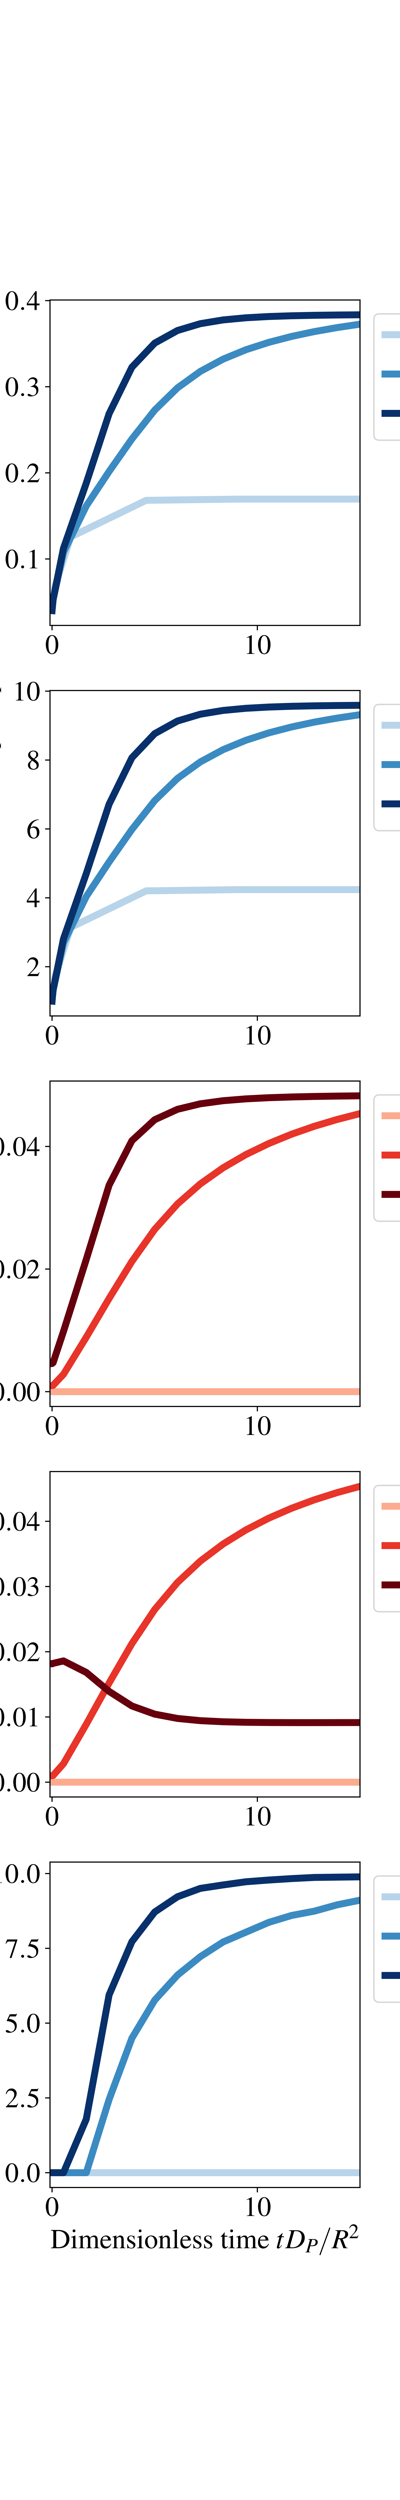 <?xml version="1.0" encoding="utf-8" standalone="no"?>
<!DOCTYPE svg PUBLIC "-//W3C//DTD SVG 1.1//EN"
  "http://www.w3.org/Graphics/SVG/1.1/DTD/svg11.dtd">
<!-- Created with matplotlib (http://matplotlib.org/) -->
<svg height="1800pt" version="1.1" viewBox="0 0 288 1800" width="288pt" xmlns="http://www.w3.org/2000/svg" xmlns:xlink="http://www.w3.org/1999/xlink">
 <defs>
  <style type="text/css">
*{stroke-linecap:butt;stroke-linejoin:round;}
  </style>
 </defs>
 <g id="figure_1">
  <g id="patch_1">
   <path d="M 0 1800 
L 288 1800 
L 288 0 
L 0 0 
z
" style="fill:#ffffff;"/>
  </g>
  <g id="axes_1">
   <g id="patch_2">
    <path d="M 36 450.31 
L 259.2 450.31 
L 259.2 216 
L 36 216 
z
" style="fill:#ffffff;"/>
   </g>
   <g id="matplotlib.axis_1">
    <g id="xtick_1">
     <g id="line2d_1">
      <defs>
       <path d="M 0 0 
L 0 3.5 
" id="m471936f82d" style="stroke:#000000;stroke-width:0.8;"/>
      </defs>
      <g>
       <use style="stroke:#000000;stroke-width:0.8;" x="37.478" xlink:href="#m471936f82d" y="450.31"/>
      </g>
     </g>
     <g id="text_1">
      <!-- $0$ -->
      <defs>
       <path d="M 25.406 68 
C 19.906 68 15.703 66.297 12 62.797 
C 6.203 57.203 2.406 45.688 2.406 34 
C 2.406 23.094 5.703 11.391 10.406 5.797 
C 14.094 1.391 19.203 -1 25 -1 
C 30.094 -1 34.406 0.688 38 4.188 
C 43.797 9.688 47.594 21.297 47.594 33.391 
C 47.594 53.891 38.5 68 25.406 68 
z
M 25.094 65.391 
C 33.5 65.391 38 54.094 38 33.188 
C 38 12.297 33.594 1.594 25 1.594 
C 16.406 1.594 12 12.297 12 33.094 
C 12 54.297 16.5 65.391 25.094 65.391 
z
" id="Nimbus_Roman_No9_L_Regular-48"/>
      </defs>
      <g transform="translate(32.497 470.82)scale(0.2 -0.2)">
       <use transform="scale(0.996)" xlink:href="#Nimbus_Roman_No9_L_Regular-48"/>
      </g>
     </g>
    </g>
    <g id="xtick_2">
     <g id="line2d_2">
      <g>
       <use style="stroke:#000000;stroke-width:0.8;" x="185.293" xlink:href="#m471936f82d" y="450.31"/>
      </g>
     </g>
     <g id="text_2">
      <!-- $10$ -->
      <defs>
       <path d="M 29.094 68 
L 11.094 59 
L 11.094 57.594 
C 12.297 58.094 13.406 58.484 13.797 58.688 
C 15.594 59.391 17.297 59.781 18.297 59.781 
C 20.406 59.781 21.297 58.297 21.297 55.078 
L 21.297 9.359 
C 21.297 6.031 20.5 3.719 18.906 2.797 
C 17.406 1.891 16 1.594 11.797 1.5 
L 11.797 0 
L 39.406 0 
L 39.406 1.5 
C 31.5 1.594 29.906 2.609 29.906 7.453 
L 29.906 67.797 
z
" id="Nimbus_Roman_No9_L_Regular-49"/>
      </defs>
      <g transform="translate(175.33 470.82)scale(0.2 -0.2)">
       <use transform="scale(0.996)" xlink:href="#Nimbus_Roman_No9_L_Regular-49"/>
       <use transform="translate(49.813 0)scale(0.996)" xlink:href="#Nimbus_Roman_No9_L_Regular-48"/>
      </g>
     </g>
    </g>
   </g>
   <g id="matplotlib.axis_2">
    <g id="ytick_1">
     <g id="line2d_3">
      <defs>
       <path d="M 0 0 
L -3.5 0 
" id="mfc629882aa" style="stroke:#000000;stroke-width:0.8;"/>
      </defs>
      <g>
       <use style="stroke:#000000;stroke-width:0.8;" x="36" xlink:href="#mfc629882aa" y="402.465"/>
      </g>
     </g>
     <g id="text_3">
      <!-- $0.1$ -->
      <defs>
       <path d="M 19.203 5.297 
C 19.203 8.188 16.797 10.594 13.906 10.594 
C 11 10.594 8.594 8.188 8.594 5.297 
C 8.594 2.391 11 0 13.906 0 
C 16.797 0 19.203 2.391 19.203 5.297 
z
" id="CMMI10-58"/>
      </defs>
      <g transform="translate(3.556 409.219)scale(0.2 -0.2)">
       <use transform="scale(0.996)" xlink:href="#Nimbus_Roman_No9_L_Regular-48"/>
       <use transform="translate(49.813 0)scale(0.996)" xlink:href="#CMMI10-58"/>
       <use transform="translate(77.409 0)scale(0.996)" xlink:href="#Nimbus_Roman_No9_L_Regular-49"/>
      </g>
     </g>
    </g>
    <g id="ytick_2">
     <g id="line2d_4">
      <g>
       <use style="stroke:#000000;stroke-width:0.8;" x="36" xlink:href="#mfc629882aa" y="340.461"/>
      </g>
     </g>
     <g id="text_4">
      <!-- $0.2$ -->
      <defs>
       <path d="M 47.5 13.734 
L 46.203 14.25 
C 42.5 8.5 41.203 7.594 36.703 7.594 
L 12.797 7.594 
L 29.594 25.328 
C 38.5 34.703 42.406 42.359 42.406 50.219 
C 42.406 60.281 34.297 68 23.906 68 
C 18.406 68 13.203 65.797 9.5 61.797 
C 6.297 58.375 4.797 55.156 3.094 48 
L 5.203 47.484 
C 9.203 57.359 12.797 60.594 19.703 60.594 
C 28.094 60.594 33.797 54.844 33.797 46.391 
C 33.797 38.531 29.203 29.156 20.797 20.188 
L 3 1.188 
L 3 0 
L 42 0 
z
" id="Nimbus_Roman_No9_L_Regular-50"/>
      </defs>
      <g transform="translate(3.556 347.216)scale(0.2 -0.2)">
       <use transform="scale(0.996)" xlink:href="#Nimbus_Roman_No9_L_Regular-48"/>
       <use transform="translate(49.813 0)scale(0.996)" xlink:href="#CMMI10-58"/>
       <use transform="translate(77.409 0)scale(0.996)" xlink:href="#Nimbus_Roman_No9_L_Regular-50"/>
      </g>
     </g>
    </g>
    <g id="ytick_3">
     <g id="line2d_5">
      <g>
       <use style="stroke:#000000;stroke-width:0.8;" x="36" xlink:href="#mfc629882aa" y="278.458"/>
      </g>
     </g>
     <g id="text_5">
      <!-- $0.3$ -->
      <defs>
       <path d="M 15.297 33.391 
C 21.203 33.391 23.5 33.188 25.906 32.297 
C 32.094 30.094 36 24.391 36 17.5 
C 36 9.094 30.297 2.594 22.906 2.594 
C 20.203 2.594 18.203 3.297 14.5 5.688 
C 11.5 7.5 9.797 8.188 8.094 8.188 
C 5.797 8.188 4.297 6.797 4.297 4.688 
C 4.297 1.188 8.594 -1 15.594 -1 
C 23.297 -1 31.203 1.594 35.906 5.688 
C 40.594 9.797 43.203 15.594 43.203 22.297 
C 43.203 27.391 41.594 32.094 38.703 35.188 
C 36.703 37.391 34.797 38.594 30.406 40.5 
C 37.297 45.188 39.797 48.891 39.797 54.297 
C 39.797 62.391 33.406 68 24.203 68 
C 19.203 68 14.797 66.297 11.203 63.094 
C 8.203 60.391 6.703 57.797 4.5 51.797 
L 6 51.391 
C 10.094 58.703 14.594 61.984 20.906 61.984 
C 27.406 61.984 31.906 57.594 31.906 51.297 
C 31.906 47.688 30.406 44.094 27.906 41.594 
C 24.906 38.594 22.094 37.094 15.297 34.688 
z
" id="Nimbus_Roman_No9_L_Regular-51"/>
      </defs>
      <g transform="translate(3.556 285.212)scale(0.2 -0.2)">
       <use transform="scale(0.996)" xlink:href="#Nimbus_Roman_No9_L_Regular-48"/>
       <use transform="translate(49.813 0)scale(0.996)" xlink:href="#CMMI10-58"/>
       <use transform="translate(77.409 0)scale(0.996)" xlink:href="#Nimbus_Roman_No9_L_Regular-51"/>
      </g>
     </g>
    </g>
    <g id="ytick_4">
     <g id="line2d_6">
      <g>
       <use style="stroke:#000000;stroke-width:0.8;" x="36" xlink:href="#mfc629882aa" y="216.454"/>
      </g>
     </g>
     <g id="text_6">
      <!-- $0.4$ -->
      <defs>
       <path d="M 47.203 23.391 
L 37 23.391 
L 37 68 
L 32.594 68 
L 1.203 23.391 
L 1.203 17 
L 29.297 17 
L 29.297 0 
L 37 0 
L 37 17 
L 47.203 17 
z
M 29.203 23.391 
L 5.203 23.391 
L 29.203 57.766 
z
" id="Nimbus_Roman_No9_L_Regular-52"/>
      </defs>
      <g transform="translate(3.556 223.209)scale(0.2 -0.2)">
       <use transform="scale(0.996)" xlink:href="#Nimbus_Roman_No9_L_Regular-48"/>
       <use transform="translate(49.813 0)scale(0.996)" xlink:href="#CMMI10-58"/>
       <use transform="translate(77.409 0)scale(0.996)" xlink:href="#Nimbus_Roman_No9_L_Regular-52"/>
      </g>
     </g>
    </g>
    <g id="text_7">
     <!-- Average protein at SE $&lt;\phi_P&gt;$ -->
     <defs>
      <path d="M 70.594 1.891 
C 66.094 2.203 65.094 3.203 61.594 10.719 
L 36.703 67 
L 34.703 67 
L 13.906 18.547 
C 7.5 3.719 6.297 2.094 1.5 1.891 
L 1.5 0 
L 21.297 0 
L 21.297 1.891 
C 16.5 1.891 14.5 3.203 14.5 6.047 
C 14.5 7.266 14.797 8.688 15.297 10.016 
L 19.906 21.891 
L 46.094 21.891 
L 50.203 12.141 
C 51.406 9.406 52.094 6.766 52.094 5.344 
C 52.094 2.797 50.406 2 45.094 1.891 
L 45.094 0 
L 70.594 0 
z
M 21.594 26 
L 33.094 53 
L 44.703 26 
z
" id="Nimbus_Roman_No9_L_Regular-65"/>
      <path d="M 47.703 45 
L 33.797 45 
L 33.797 43.484 
C 37 43.188 38.5 42.203 38.5 40.312 
C 38.5 39.328 38.297 38.344 37.906 37.344 
L 28 11.688 
L 17.797 37.047 
C 17.203 38.438 16.906 39.828 16.906 40.719 
C 16.906 42.5 18 43.188 21.5 43.484 
L 21.5 45 
L 1.906 45 
L 1.906 43.484 
C 5.703 43.297 6.406 42.297 11 32.094 
L 23 3.672 
C 23.203 3.078 23.5 2.375 23.797 1.594 
C 24.406 -0.203 25 -1 25.594 -1 
C 26.203 -1 26.906 0.297 28.406 3.969 
L 41.203 35.766 
C 44.094 42.5 44.703 43.188 47.703 43.484 
z
" id="Nimbus_Roman_No9_L_Regular-118"/>
      <path d="M 40.797 16.438 
C 36 8.812 31.703 5.891 25.297 5.891 
C 19.594 5.891 15.297 8.812 12.406 14.531 
C 10.594 18.344 9.906 21.656 9.703 27.797 
L 40.5 27.797 
C 39.703 34.266 38.703 37.141 36.203 40.312 
C 33.203 43.891 28.594 46 23.406 46 
C 18.406 46 13.703 44.188 9.906 40.812 
C 5.203 36.734 2.5 29.688 2.5 21.469 
C 2.5 7.594 9.703 -1 21.203 -1 
C 30.703 -1 38.203 4.891 42.406 15.734 
z
M 9.906 31 
C 11 38.719 14.406 42.391 20.5 42.391 
C 26.594 42.391 29 39.609 30.297 31 
z
" id="Nimbus_Roman_No9_L_Regular-101"/>
      <path d="M 0.703 39 
C 2.094 39.297 3 39.391 4.203 39.391 
C 6.703 39.391 7.594 37.797 7.594 33.391 
L 7.594 8.391 
C 7.594 3.391 6.906 2.688 0.5 1.5 
L 0.5 0 
L 24.5 0 
L 24.5 1.5 
C 17.703 1.797 16 3.297 16 9 
L 16 31.5 
C 16 34.688 20.297 39.688 23 39.688 
C 23.594 39.688 24.5 39.188 25.594 38.188 
C 27.203 36.797 28.297 36.188 29.594 36.188 
C 32 36.188 33.5 37.891 33.5 40.688 
C 33.5 43.984 31.406 46 28 46 
C 23.797 46 20.906 43.688 16 36.594 
L 16 45.797 
L 15.5 46 
C 10.203 43.797 6.594 42.5 0.703 40.594 
z
" id="Nimbus_Roman_No9_L_Regular-114"/>
      <path d="M 44.203 6.594 
C 42.5 5.188 41.297 4.688 39.797 4.688 
C 37.5 4.688 36.797 6.094 36.797 10.5 
L 36.797 30 
C 36.797 35.188 36.297 38.094 34.797 40.5 
C 32.594 44.094 28.297 46 22.406 46 
C 13 46 5.594 41.094 5.594 34.797 
C 5.594 32.5 7.594 30.5 9.906 30.5 
C 12.297 30.5 14.406 32.5 14.406 34.688 
C 14.406 35.094 14.297 35.594 14.203 36.297 
C 14 37.188 13.906 38 13.906 38.688 
C 13.906 41.391 17.094 43.594 21.094 43.594 
C 26 43.594 28.703 40.688 28.703 35.297 
L 28.703 29.188 
C 13.297 23 11.594 22.188 7.297 18.391 
C 5.094 16.391 3.703 13 3.703 9.688 
C 3.703 3.391 8.094 -1 14.203 -1 
C 18.594 -1 22.703 1.094 28.797 6.297 
C 29.297 1.094 31.094 -1 35.203 -1 
C 38.594 -1 40.703 0.188 44.203 4 
z
M 28.703 12.297 
C 28.703 9.188 28.203 8.297 26.094 7.094 
C 23.703 5.688 20.906 4.797 18.797 4.797 
C 15.297 4.797 12.5 8.188 12.5 12.5 
L 12.5 12.891 
C 12.5 18.797 16.594 22.391 28.703 26.797 
z
" id="Nimbus_Roman_No9_L_Regular-97"/>
      <path d="M 47 38.094 
L 47 42 
L 39.297 42 
C 37.297 42 35.797 42.719 33.797 43.688 
L 31.594 44.484 
C 28.906 45.484 26.203 46 23.594 46 
C 14.297 46 6.906 38.094 6.906 29.328 
C 6.906 23.266 9.594 19.609 16.203 16.391 
C 14.297 14.594 12.5 12.906 11.906 12.406 
C 8.594 9.531 7.297 7.547 7.297 5.562 
C 7.297 3.484 8.5 2.297 12.594 0.297 
C 5.5 -4.938 2.797 -8.266 2.797 -11.984 
C 2.797 -17.312 10.594 -21.703 20.094 -21.703 
C 27.594 -21.703 35.406 -19.109 40.594 -14.906 
C 44.406 -11.781 46.094 -8.562 46.094 -4.734 
C 46.094 1.5 41.406 5.672 34 5.969 
L 21.094 6.562 
C 15.797 6.75 13.297 7.656 13.297 9.234 
C 13.297 11.219 16.594 14.703 19.297 15.5 
C 20.203 15.391 20.906 15.297 21.203 15.297 
C 23.094 15.094 24.406 15 25 15 
C 28.703 15 32.703 16.5 35.797 19.125 
C 39.094 21.828 40.594 25.188 40.594 30 
C 40.594 32.797 40.094 35.016 38.703 38.094 
z
M 14.703 0 
C 18 -0.719 26 -1.312 30.906 -1.312 
C 40 -1.312 43.297 -2.625 43.297 -6.25 
C 43.297 -12.078 35.703 -16 24.406 -16 
C 15.594 -16 9.797 -13.094 9.797 -8.656 
C 9.797 -6.344 10.5 -5.031 14.703 0 
z
M 15.203 33.281 
C 15.203 38.984 18 43.188 22.594 43.188 
C 25.703 43.188 28.297 40.797 29.906 37.797 
C 31.703 34.438 32.906 30 32.906 26.25 
C 32.906 20.859 30 17.5 25.406 17.5 
C 19.406 17.5 15.203 23.75 15.203 32.984 
z
" id="Nimbus_Roman_No9_L_Regular-103"/>
      <path d="M 0.906 39.297 
C 1.797 39.391 2.5 39.391 3.406 39.391 
C 6.797 39.391 7.5 38.391 7.5 33.703 
L 7.5 -13.109 
C 7.5 -18.312 6.406 -19.406 0.5 -20 
L 0.5 -21.703 
L 24.703 -21.703 
L 24.703 -20 
C 17.203 -19.906 15.906 -18.797 15.906 -12.469 
L 15.906 3.297 
C 19.406 0 21.797 -1 26 -1 
C 37.797 -1 47 10.188 47 24.688 
C 47 37.094 40 46 30.297 46 
C 24.703 46 20.297 43.484 15.906 38.094 
L 15.906 45.797 
L 15.297 46 
C 9.906 43.891 6.406 42.594 0.906 40.891 
z
M 15.906 33.391 
C 15.906 36.391 21.5 39.984 26.094 39.984 
C 33.5 39.984 38.406 32.391 38.406 20.797 
C 38.406 9.688 33.5 2.188 26.297 2.188 
C 21.594 2.188 15.906 5.797 15.906 8.797 
z
" id="Nimbus_Roman_No9_L_Regular-112"/>
      <path d="M 25 46 
C 12 46 2.906 36.391 2.906 22.594 
C 2.906 9.094 12.203 -1 24.797 -1 
C 37.406 -1 47 9.594 47 23.391 
C 47 36.5 37.797 46 25 46 
z
M 23.703 43.188 
C 32.094 43.188 38 33.594 38 19.891 
C 38 8.594 33.5 1.797 26 1.797 
C 22.094 1.797 18.406 4.188 16.297 8.188 
C 13.5 13.391 11.906 20.391 11.906 27.5 
C 11.906 37 16.594 43.188 23.703 43.188 
z
" id="Nimbus_Roman_No9_L_Regular-111"/>
      <path d="M 25.5 45 
L 15.406 45 
L 15.406 56.594 
C 15.406 57.594 15.297 57.891 14.703 57.891 
C 14 57 13.406 56.094 12.703 55.094 
C 8.906 49.594 4.594 44.797 3 44.391 
C 1.906 43.688 1.297 42.984 1.297 42.484 
C 1.297 42.188 1.406 41.984 1.703 41.797 
L 7 41.797 
L 7 11.688 
C 7 3.297 10 -1 15.906 -1 
C 20.797 -1 24.594 1.391 27.906 6.594 
L 26.594 7.688 
C 24.5 5.188 22.797 4.188 20.594 4.188 
C 16.906 4.188 15.406 6.891 15.406 13.188 
L 15.406 41.797 
L 25.5 41.797 
z
" id="Nimbus_Roman_No9_L_Regular-116"/>
      <path d="M 17.5 46 
L 2 40.5 
L 2 39 
L 2.797 39.094 
C 4 39.297 5.297 39.391 6.203 39.391 
C 8.594 39.391 9.5 37.797 9.5 33.391 
L 9.5 10.188 
C 9.5 3 8.5 1.891 1.594 1.5 
L 1.594 0 
L 25.297 0 
L 25.297 1.5 
C 18.703 2 17.906 3 17.906 10.188 
L 17.906 45.688 
z
M 12.797 68 
C 10.094 68 7.797 65.688 7.797 62.891 
C 7.797 60.094 10 57.797 12.797 57.797 
C 15.703 57.797 18 59.984 18 62.891 
C 18 65.688 15.703 68 12.797 68 
z
" id="Nimbus_Roman_No9_L_Regular-105"/>
      <path d="M 1.594 39.797 
C 2.203 40.094 3.203 40.188 4.297 40.188 
C 7.094 40.188 8 38.688 8 33.797 
L 8 9 
C 8 3.297 6.906 1.891 1.797 1.5 
L 1.797 0 
L 23 0 
L 23 1.5 
C 17.906 1.891 16.406 3.094 16.406 6.688 
L 16.406 34.797 
C 21.203 39.297 23.406 40.484 26.703 40.484 
C 31.594 40.484 34 37.391 34 30.797 
L 34 9.891 
C 34 3.594 32.703 1.891 27.703 1.5 
L 27.703 0 
L 48.5 0 
L 48.5 1.5 
C 43.594 2 42.406 3.188 42.406 8.094 
L 42.406 31 
C 42.406 40.391 38 46 30.594 46 
C 26 46 22.906 44.297 16.094 37.891 
L 16.094 45.797 
L 15.406 46 
C 10.5 44.188 7.094 43.094 1.594 41.484 
z
" id="Nimbus_Roman_No9_L_Regular-110"/>
      <path d="M 44.703 67.391 
L 42.594 67.391 
C 42.203 65.094 41.094 63.984 39.406 63.984 
C 38.406 63.984 36.703 64.391 35 65.188 
C 31.297 67.188 27.594 68 24.406 68 
C 20.094 68 15.703 66.297 12.406 63.391 
C 8.906 60.297 7.094 56.094 7.094 50.891 
C 7.094 42.891 11.5 37.297 22.703 31.391 
C 29.906 27.594 35.094 23.5 37.594 19.688 
C 38.5 18.391 39 16.297 39 13.891 
C 39 7.188 34 2.594 26.703 2.594 
C 17.797 2.594 11.5 8.094 6.5 20.297 
L 4.203 20.297 
L 7.203 -0.906 
L 9.406 -0.906 
C 9.5 0.594 10.703 2 12.203 2 
C 13.297 2 15 1.594 16.906 0.891 
C 20.703 -0.203 24.703 -1 28.703 -1 
C 40.203 -1 49.094 6.891 49.094 17.188 
C 49.094 25.391 43.594 31.891 30.406 39 
C 19.906 44.797 15.703 49.188 15.703 54.594 
C 15.703 60.094 19.906 63.891 26.094 63.891 
C 30.594 63.891 34.797 62 38.297 58.391 
C 41.406 55.203 42.797 52.594 44.406 46.688 
L 46.906 46.688 
z
" id="Nimbus_Roman_No9_L_Regular-83"/>
      <path d="M 59.703 16.984 
L 56.906 16.984 
C 51.906 6.109 47.594 3.688 33.297 3.688 
L 30.594 3.688 
C 25.703 3.688 21.5 4.203 20.797 4.906 
C 20.297 5.203 20.094 6.312 20.094 8.016 
L 20.094 32.891 
L 35.5 32.891 
C 43.703 32.891 45.203 31.578 46.5 23.234 
L 48.797 23.234 
L 48.797 46.344 
L 46.5 46.344 
C 45.797 42.312 45.406 40.828 44.297 39.453 
C 43 37.781 40.203 37 35.5 37 
L 20.094 37 
L 20.094 58.844 
C 20.094 61.594 20.703 62.188 23.406 62.188 
L 36.906 62.188 
C 48.203 62.188 50.406 60.719 52.094 51.859 
L 54.594 51.859 
L 54.297 66 
L 1.203 66 
L 1.203 64.094 
C 8.594 63.5 9.906 62.109 9.906 55.125 
L 9.906 10.859 
C 9.906 3.891 8.5 2.391 1.203 1.891 
L 1.203 0 
L 55.203 0 
z
" id="Nimbus_Roman_No9_L_Regular-69"/>
      <path d="M 67.5 49.891 
C 68.703 50.484 69.406 50.984 69.406 52.094 
C 69.406 53.188 68.5 54.094 67.406 54.094 
C 67.094 54.094 66.906 54.094 65.594 53.391 
L 10.203 27.203 
C 9.094 26.703 8.297 26.203 8.297 24.984 
C 8.297 23.781 9.094 23.281 10.203 22.781 
L 65.594 -3.406 
C 66.906 -4.109 67.094 -4.109 67.406 -4.109 
C 68.5 -4.109 69.406 -3.203 69.406 -2.109 
C 69.406 -1 68.703 -0.5 67.5 0.094 
L 15 24.984 
z
" id="CMMI10-60"/>
      <path d="M 27.906 -0.469 
C 40.203 1.234 49 12.469 49 26.594 
C 49 40.328 40.594 50.25 27.906 51.156 
L 27.906 59.172 
C 27.906 62.891 28 64.797 28.203 67.094 
L 23.5 69 
C 23.703 66.594 23.797 64.094 23.797 60.078 
L 23.797 51.156 
C 11.797 49.75 2.703 38.328 2.703 24.5 
C 2.703 10.562 11.297 0.344 23.797 -0.656 
L 23.797 -10.781 
C 23.797 -15.297 23.703 -18.109 23.5 -20.906 
L 28.203 -22.016 
C 28 -18.703 28 -18.406 27.906 -14 
L 27.906 -11.281 
z
M 23.797 3.547 
C 21 4.656 19 6.25 17.5 8.562 
C 14.297 13.469 12.406 21.094 12.406 29 
C 12.406 40.328 16.703 47.344 23.797 47.656 
z
M 27.906 46.953 
C 35 44.344 39.297 34.828 39.297 22.094 
C 39.297 10.266 35.203 3.453 27.906 3.047 
z
" id="Standard_Symbols_L-102"/>
      <path d="M 14.594 63.391 
C 20.297 62.688 21.703 61.797 21.703 59.203 
C 21.703 57.812 21.297 55.719 20 51.234 
L 8.203 8.938 
C 6.406 2.984 5.703 2.391 0 1.594 
L 0 0 
L 24.5 0 
L 24.5 1.594 
C 18.203 2.484 17.703 2.781 17.703 6.156 
C 17.703 7.359 17.906 8.344 18.906 11.922 
L 24.203 31.094 
C 26.703 30.484 29.297 30.297 33.406 30.297 
C 41.594 30.297 48.297 31.984 52.594 35.094 
C 57.594 38.781 60.5 44.25 60.5 50.141 
C 60.5 59.703 53 65 39.406 65 
L 14.594 65 
z
M 32.203 59.203 
C 32.797 61.297 34 61.984 36.797 61.984 
C 40.703 61.984 44.5 61 46.5 59.594 
C 49.094 57.812 50.203 54.812 50.203 50.141 
C 50.203 43.656 47.906 39.078 43.5 36.484 
C 40.406 34.797 36.5 34 30.297 34 
C 28.594 34 27.797 34.094 25.094 34.484 
z
" id="Nimbus_Roman_No9_L_Regular_Italic-80"/>
      <path d="M 67.5 22.781 
C 68.594 23.281 69.406 23.781 69.406 24.984 
C 69.406 26.203 68.594 26.703 67.5 27.203 
L 12.094 53.391 
C 10.797 54.094 10.594 54.094 10.297 54.094 
C 9.203 54.094 8.297 53.188 8.297 52.094 
C 8.297 51.188 8.797 50.594 10.203 49.891 
L 62.703 24.984 
L 10.203 0.094 
C 8.797 -0.609 8.297 -1.203 8.297 -2.109 
C 8.297 -3.203 9.203 -4.109 10.297 -4.109 
C 10.594 -4.109 10.797 -4.109 12.094 -3.406 
z
" id="CMMI10-62"/>
     </defs>
     <g transform="translate(-4.758 452.879)rotate(-90)scale(0.2 -0.2)">
      <use transform="translate(0 14.944)scale(0.996)" xlink:href="#Nimbus_Roman_No9_L_Regular-65"/>
      <use transform="translate(64.558 14.944)scale(0.996)" xlink:href="#Nimbus_Roman_No9_L_Regular-118"/>
      <use transform="translate(112.877 14.944)scale(0.996)" xlink:href="#Nimbus_Roman_No9_L_Regular-101"/>
      <use transform="translate(157.111 14.944)scale(0.996)" xlink:href="#Nimbus_Roman_No9_L_Regular-114"/>
      <use transform="translate(190.286 14.944)scale(0.996)" xlink:href="#Nimbus_Roman_No9_L_Regular-97"/>
      <use transform="translate(234.52 14.944)scale(0.996)" xlink:href="#Nimbus_Roman_No9_L_Regular-103"/>
      <use transform="translate(284.333 14.944)scale(0.996)" xlink:href="#Nimbus_Roman_No9_L_Regular-101"/>
      <use transform="translate(353.473 14.944)scale(0.996)" xlink:href="#Nimbus_Roman_No9_L_Regular-112"/>
      <use transform="translate(403.286 14.944)scale(0.996)" xlink:href="#Nimbus_Roman_No9_L_Regular-114"/>
      <use transform="translate(436.462 14.944)scale(0.996)" xlink:href="#Nimbus_Roman_No9_L_Regular-111"/>
      <use transform="translate(486.275 14.944)scale(0.996)" xlink:href="#Nimbus_Roman_No9_L_Regular-116"/>
      <use transform="translate(513.97 14.944)scale(0.996)" xlink:href="#Nimbus_Roman_No9_L_Regular-101"/>
      <use transform="translate(558.204 14.944)scale(0.996)" xlink:href="#Nimbus_Roman_No9_L_Regular-105"/>
      <use transform="translate(585.899 14.944)scale(0.996)" xlink:href="#Nimbus_Roman_No9_L_Regular-110"/>
      <use transform="translate(660.619 14.944)scale(0.996)" xlink:href="#Nimbus_Roman_No9_L_Regular-97"/>
      <use transform="translate(704.852 14.944)scale(0.996)" xlink:href="#Nimbus_Roman_No9_L_Regular-116"/>
      <use transform="translate(757.454 14.944)scale(0.996)" xlink:href="#Nimbus_Roman_No9_L_Regular-83"/>
      <use transform="translate(812.846 14.944)scale(0.996)" xlink:href="#Nimbus_Roman_No9_L_Regular-69"/>
      <use transform="translate(898.624 14.944)scale(0.996)" xlink:href="#CMMI10-60"/>
      <use transform="translate(998.172 14.944)scale(0.996)" xlink:href="#Standard_Symbols_L-102"/>
      <use transform="translate(1050.077 0)scale(0.737)" xlink:href="#Nimbus_Roman_No9_L_Regular_Italic-80"/>
      <use transform="translate(1117.759 14.944)scale(0.996)" xlink:href="#CMMI10-62"/>
     </g>
    </g>
   </g>
   <g id="line2d_7">
    <path clip-path="url(#p33ebece1ef)" d="M 37.478 439.66 
L 37.516 439.211 
L 37.769 436.354 
L 39.472 422.494 
L 50.929 386.582 
L 105.223 360.24 
L 170.919 359.364 
L 236.614 359.35 
L 289 359.349 
" style="fill:none;stroke:#b7d4ea;stroke-linecap:square;stroke-width:5;"/>
   </g>
   <g id="line2d_8">
    <path clip-path="url(#p33ebece1ef)" d="M 37.478 439.66 
L 37.543 438.893 
L 38.243 431.691 
L 45.691 397.654 
L 62.115 364.305 
L 78.539 339.478 
L 94.963 316.045 
L 111.386 295.282 
L 127.81 279.253 
L 144.234 267.406 
L 160.658 258.565 
L 177.082 251.804 
L 193.506 246.498 
L 209.929 242.235 
L 226.353 238.744 
L 242.777 235.844 
L 259.201 233.405 
" style="fill:none;stroke:#3b8bc2;stroke-linecap:square;stroke-width:5;"/>
   </g>
   <g id="line2d_9">
    <path clip-path="url(#p33ebece1ef)" d="M 37.478 439.66 
L 37.543 438.911 
L 38.243 431.731 
L 45.691 394.796 
L 62.115 347.815 
L 78.539 297.892 
L 94.963 264.399 
L 111.386 247.049 
L 127.81 237.952 
L 144.234 233.05 
L 160.658 230.337 
L 177.082 228.796 
L 193.506 227.895 
L 209.929 227.353 
L 226.353 227.015 
L 242.777 226.797 
L 259.201 226.65 
" style="fill:none;stroke:#08306b;stroke-linecap:square;stroke-width:5;"/>
   </g>
   <g id="patch_3">
    <path d="M 36 450.31 
L 36 216 
" style="fill:none;stroke:#000000;stroke-linecap:square;stroke-linejoin:miter;stroke-width:0.8;"/>
   </g>
   <g id="patch_4">
    <path d="M 259.2 450.31 
L 259.2 216 
" style="fill:none;stroke:#000000;stroke-linecap:square;stroke-linejoin:miter;stroke-width:0.8;"/>
   </g>
   <g id="patch_5">
    <path d="M 36 450.31 
L 259.2 450.31 
" style="fill:none;stroke:#000000;stroke-linecap:square;stroke-linejoin:miter;stroke-width:0.8;"/>
   </g>
   <g id="patch_6">
    <path d="M 36 216 
L 259.2 216 
" style="fill:none;stroke:#000000;stroke-linecap:square;stroke-linejoin:miter;stroke-width:0.8;"/>
   </g>
   <g id="legend_1">
    <g id="patch_7">
     <path d="M 273.2 316.941 
L 499.191 316.941 
Q 503.191 316.941 503.191 312.941 
L 503.191 230 
Q 503.191 226 499.191 226 
L 273.2 226 
Q 269.2 226 269.2 230 
L 269.2 312.941 
Q 269.2 316.941 273.2 316.941 
z
" style="fill:#ffffff;opacity:0.8;stroke:#cccccc;stroke-linejoin:miter;"/>
    </g>
    <g id="line2d_10">
     <path d="M 277.2 241 
L 289 241 
" style="fill:none;stroke:#b7d4ea;stroke-linecap:square;stroke-width:5;"/>
    </g>
    <g id="line2d_11"/>
    <g id="text_8">
     <!-- no RNA -->
     <defs>
      <path d="M 65.906 1.891 
C 62.094 2.188 60.094 3.188 57.203 6.578 
L 36.594 31.797 
C 43.297 33.094 46.297 34.281 49.594 36.969 
C 52.797 39.562 54.703 43.75 54.703 48.438 
C 54.703 52.719 53.406 56.406 50.797 59.297 
C 47 63.391 38.703 66 29.297 66 
L 1.703 66 
L 1.703 64.094 
C 9.203 63.297 10.203 62.203 10.203 55.125 
L 10.203 11.953 
C 10.203 3.688 9.203 2.484 1.703 1.891 
L 1.703 0 
L 29.406 0 
L 29.406 1.891 
C 21.703 2.391 20.406 3.688 20.406 10.859 
L 20.406 30.5 
L 26 30.703 
L 49.797 0 
L 65.906 0 
z
M 20.406 58.688 
C 20.406 61.484 21.5 62.297 25.5 62.297 
C 38 62.297 43.797 57.984 43.797 48.594 
C 43.797 43.594 41.703 39.391 38.094 37.484 
C 33.5 34.891 30 34.297 20.406 34.094 
z
" id="Nimbus_Roman_No9_L_Regular-82"/>
      <path d="M 61.203 -1 
L 61.203 51.359 
C 61.203 57.328 62.203 61.016 64.094 62.312 
C 65.5 63.297 66.906 63.703 70.703 64.094 
L 70.703 66 
L 47.203 66 
L 47.203 64.094 
C 51 63.797 52.406 63.406 53.906 62.5 
C 55.906 61.109 56.797 57.531 56.797 51.359 
L 56.797 17.812 
L 18.297 66 
L 1.203 66 
L 1.203 64.094 
C 5.5 64.094 6.906 63.297 10.906 58.625 
L 10.906 14.734 
C 10.906 4.391 9.5 2.5 1.203 1.891 
L 1.203 0 
L 24.703 0 
L 24.703 1.891 
C 17 2.297 15.297 4.594 15.297 14.688 
L 15.297 53.891 
L 59.5 -1 
z
" id="Nimbus_Roman_No9_L_Regular-78"/>
     </defs>
     <g transform="translate(333.2 248)scale(0.2 -0.2)">
      <use transform="scale(0.996)" xlink:href="#Nimbus_Roman_No9_L_Regular-110"/>
      <use transform="translate(49.813 0)scale(0.996)" xlink:href="#Nimbus_Roman_No9_L_Regular-111"/>
      <use transform="translate(124.533 0)scale(0.996)" xlink:href="#Nimbus_Roman_No9_L_Regular-82"/>
      <use transform="translate(190.983 0)scale(0.996)" xlink:href="#Nimbus_Roman_No9_L_Regular-78"/>
      <use transform="translate(259.426 0)scale(0.996)" xlink:href="#Nimbus_Roman_No9_L_Regular-65"/>
     </g>
    </g>
    <g id="line2d_12">
     <path d="M 277.2 269.314 
L 289 269.314 
" style="fill:none;stroke:#3b8bc2;stroke-linecap:square;stroke-width:5;"/>
    </g>
    <g id="line2d_13"/>
    <g id="text_9">
     <!-- RNA (not localized) -->
     <defs>
      <path d="M 29.5 68 
C 22.094 63.188 19.094 60.594 15.406 55.984 
C 8.297 47.297 4.797 37.297 4.797 25.594 
C 4.797 12.891 8.5 3.094 17.297 -7.109 
C 21.406 -11.906 24 -14.109 29.203 -17.312 
L 30.406 -15.719 
C 22.406 -9.406 19.594 -5.906 16.906 1.594 
C 14.5 8.281 13.406 15.891 13.406 25.891 
C 13.406 36.391 14.703 44.594 17.406 50.797 
C 20.203 56.984 23.203 60.594 30.406 66.391 
z
" id="Nimbus_Roman_No9_L_Regular-40"/>
      <path d="M 1.906 62.297 
L 2.5 62.297 
C 3.594 62.391 4.797 62.5 5.594 62.5 
C 8.797 62.5 9.797 61.094 9.797 56.391 
L 9.797 8.688 
C 9.797 3.297 8.406 2 2.094 1.5 
L 2.094 0 
L 25.703 0 
L 25.703 1.5 
C 19.406 1.891 18.203 2.891 18.203 8.391 
L 18.203 68.094 
L 17.797 68.297 
C 12.594 66.594 8.797 65.594 1.906 63.891 
z
" id="Nimbus_Roman_No9_L_Regular-108"/>
      <path d="M 39.797 15.594 
C 35 8.594 31.406 6.188 25.703 6.188 
C 16.594 6.188 10.203 14.188 10.203 25.688 
C 10.203 35.984 15.703 43.094 23.797 43.094 
C 27.406 43.094 28.703 41.984 29.703 38.297 
L 30.297 36.094 
C 31.094 33.297 32.906 31.484 35 31.484 
C 37.594 31.484 39.797 33.391 39.797 35.688 
C 39.797 41.297 32.797 46 24.406 46 
C 19.5 46 14.406 43.984 10.297 40.391 
C 5.297 35.984 2.5 29.188 2.5 21.297 
C 2.5 8.297 10.406 -1 21.5 -1 
C 26 -1 30 0.594 33.594 3.688 
C 36.297 6.094 38.203 8.797 41.203 14.688 
z
" id="Nimbus_Roman_No9_L_Regular-99"/>
      <path d="M 41.797 13.5 
L 40 13.891 
C 39 8.891 38.406 7.297 37.094 5.594 
C 35.703 3.891 32.297 3 27.203 3 
L 13.406 3 
L 40.297 43.484 
L 40.297 45 
L 5.594 45 
L 5.297 33.188 
L 7.094 33.188 
C 8 40.5 9.5 41.984 15.5 41.984 
L 29.297 41.984 
L 2.703 1.5 
L 2.703 0 
L 40.406 0 
z
" id="Nimbus_Roman_No9_L_Regular-122"/>
      <path d="M 34.406 -1 
L 49.094 4.188 
L 49.094 5.797 
C 47.297 5.688 47.094 5.688 46.797 5.688 
C 43.203 5.688 42.406 6.797 42.406 11.391 
L 42.406 68.094 
L 41.906 68.297 
C 37.094 66.594 33.594 65.594 27.203 63.891 
L 27.203 62.297 
C 28 62.391 28.594 62.391 29.406 62.391 
C 33.094 62.391 34 61.391 34 57.297 
L 34 41.688 
C 30.203 44.891 27.5 46 23.5 46 
C 12 46 2.703 34.688 2.703 20.5 
C 2.703 7.688 10.203 -1 21.203 -1 
C 26.797 -1 30.594 1 34 5.688 
L 34 -0.703 
z
M 34 10.188 
C 34 9.5 33.297 8.297 32.297 7.188 
C 30.5 5.188 28 4.188 25.094 4.188 
C 16.797 4.188 11.297 12.188 11.297 24.5 
C 11.297 35.797 16.203 43.188 23.797 43.188 
C 29.094 43.188 34 38.5 34 33.188 
z
" id="Nimbus_Roman_No9_L_Regular-100"/>
      <path d="M 3.797 -17.312 
C 11.203 -12.516 14.203 -9.906 17.906 -5.312 
C 25 3.391 28.5 13.391 28.5 25.094 
C 28.5 37.891 24.797 47.594 16 57.797 
C 11.906 62.594 9.297 64.797 4.094 68 
L 2.906 66.391 
C 10.906 60.094 13.594 56.594 16.406 49.094 
C 18.797 42.391 19.906 34.797 19.906 24.797 
C 19.906 14.391 18.594 6.094 15.906 -0.016 
C 13.094 -6.312 10.094 -9.906 2.906 -15.719 
z
" id="Nimbus_Roman_No9_L_Regular-41"/>
     </defs>
     <g transform="translate(333.2 276.314)scale(0.2 -0.2)">
      <use transform="scale(0.996)" xlink:href="#Nimbus_Roman_No9_L_Regular-82"/>
      <use transform="translate(66.45 0)scale(0.996)" xlink:href="#Nimbus_Roman_No9_L_Regular-78"/>
      <use transform="translate(134.893 0)scale(0.996)" xlink:href="#Nimbus_Roman_No9_L_Regular-65"/>
      <use transform="translate(231.73 0)scale(0.996)" xlink:href="#Nimbus_Roman_No9_L_Regular-40"/>
      <use transform="translate(264.905 0)scale(0.996)" xlink:href="#Nimbus_Roman_No9_L_Regular-110"/>
      <use transform="translate(314.718 0)scale(0.996)" xlink:href="#Nimbus_Roman_No9_L_Regular-111"/>
      <use transform="translate(364.532 0)scale(0.996)" xlink:href="#Nimbus_Roman_No9_L_Regular-116"/>
      <use transform="translate(417.133 0)scale(0.996)" xlink:href="#Nimbus_Roman_No9_L_Regular-108"/>
      <use transform="translate(444.828 0)scale(0.996)" xlink:href="#Nimbus_Roman_No9_L_Regular-111"/>
      <use transform="translate(494.642 0)scale(0.996)" xlink:href="#Nimbus_Roman_No9_L_Regular-99"/>
      <use transform="translate(538.875 0)scale(0.996)" xlink:href="#Nimbus_Roman_No9_L_Regular-97"/>
      <use transform="translate(583.109 0)scale(0.996)" xlink:href="#Nimbus_Roman_No9_L_Regular-108"/>
      <use transform="translate(610.804 0)scale(0.996)" xlink:href="#Nimbus_Roman_No9_L_Regular-105"/>
      <use transform="translate(638.499 0)scale(0.996)" xlink:href="#Nimbus_Roman_No9_L_Regular-122"/>
      <use transform="translate(682.733 0)scale(0.996)" xlink:href="#Nimbus_Roman_No9_L_Regular-101"/>
      <use transform="translate(726.966 0)scale(0.996)" xlink:href="#Nimbus_Roman_No9_L_Regular-100"/>
      <use transform="translate(776.779 0)scale(0.996)" xlink:href="#Nimbus_Roman_No9_L_Regular-41"/>
     </g>
    </g>
    <g id="line2d_14">
     <path d="M 277.2 297.627 
L 289 297.627 
" style="fill:none;stroke:#08306b;stroke-linecap:square;stroke-width:5;"/>
    </g>
    <g id="line2d_15"/>
    <g id="text_10">
     <!-- RNA (localized) -->
     <g transform="translate(333.2 304.627)scale(0.2 -0.2)">
      <use transform="scale(0.996)" xlink:href="#Nimbus_Roman_No9_L_Regular-82"/>
      <use transform="translate(66.45 0)scale(0.996)" xlink:href="#Nimbus_Roman_No9_L_Regular-78"/>
      <use transform="translate(134.893 0)scale(0.996)" xlink:href="#Nimbus_Roman_No9_L_Regular-65"/>
      <use transform="translate(231.73 0)scale(0.996)" xlink:href="#Nimbus_Roman_No9_L_Regular-40"/>
      <use transform="translate(264.905 0)scale(0.996)" xlink:href="#Nimbus_Roman_No9_L_Regular-108"/>
      <use transform="translate(292.6 0)scale(0.996)" xlink:href="#Nimbus_Roman_No9_L_Regular-111"/>
      <use transform="translate(342.413 0)scale(0.996)" xlink:href="#Nimbus_Roman_No9_L_Regular-99"/>
      <use transform="translate(386.647 0)scale(0.996)" xlink:href="#Nimbus_Roman_No9_L_Regular-97"/>
      <use transform="translate(430.881 0)scale(0.996)" xlink:href="#Nimbus_Roman_No9_L_Regular-108"/>
      <use transform="translate(458.576 0)scale(0.996)" xlink:href="#Nimbus_Roman_No9_L_Regular-105"/>
      <use transform="translate(486.271 0)scale(0.996)" xlink:href="#Nimbus_Roman_No9_L_Regular-122"/>
      <use transform="translate(530.505 0)scale(0.996)" xlink:href="#Nimbus_Roman_No9_L_Regular-101"/>
      <use transform="translate(574.738 0)scale(0.996)" xlink:href="#Nimbus_Roman_No9_L_Regular-100"/>
      <use transform="translate(624.551 0)scale(0.996)" xlink:href="#Nimbus_Roman_No9_L_Regular-41"/>
     </g>
    </g>
   </g>
  </g>
  <g id="axes_2">
   <g id="patch_8">
    <path d="M 36 731.483 
L 259.2 731.483 
L 259.2 497.172 
L 36 497.172 
z
" style="fill:#ffffff;"/>
   </g>
   <g id="matplotlib.axis_3">
    <g id="xtick_3">
     <g id="line2d_16">
      <g>
       <use style="stroke:#000000;stroke-width:0.8;" x="37.478" xlink:href="#m471936f82d" y="731.483"/>
      </g>
     </g>
     <g id="text_11">
      <!-- $0$ -->
      <g transform="translate(32.497 751.992)scale(0.2 -0.2)">
       <use transform="scale(0.996)" xlink:href="#Nimbus_Roman_No9_L_Regular-48"/>
      </g>
     </g>
    </g>
    <g id="xtick_4">
     <g id="line2d_17">
      <g>
       <use style="stroke:#000000;stroke-width:0.8;" x="185.293" xlink:href="#m471936f82d" y="731.483"/>
      </g>
     </g>
     <g id="text_12">
      <!-- $10$ -->
      <g transform="translate(175.33 751.992)scale(0.2 -0.2)">
       <use transform="scale(0.996)" xlink:href="#Nimbus_Roman_No9_L_Regular-49"/>
       <use transform="translate(49.813 0)scale(0.996)" xlink:href="#Nimbus_Roman_No9_L_Regular-48"/>
      </g>
     </g>
    </g>
   </g>
   <g id="matplotlib.axis_4">
    <g id="ytick_5">
     <g id="line2d_18">
      <g>
       <use style="stroke:#000000;stroke-width:0.8;" x="36" xlink:href="#mfc629882aa" y="696.038"/>
      </g>
     </g>
     <g id="text_13">
      <!-- $2$ -->
      <g transform="translate(19.037 702.792)scale(0.2 -0.2)">
       <use transform="scale(0.996)" xlink:href="#Nimbus_Roman_No9_L_Regular-50"/>
      </g>
     </g>
    </g>
    <g id="ytick_6">
     <g id="line2d_19">
      <g>
       <use style="stroke:#000000;stroke-width:0.8;" x="36" xlink:href="#mfc629882aa" y="646.435"/>
      </g>
     </g>
     <g id="text_14">
      <!-- $4$ -->
      <g transform="translate(19.037 653.19)scale(0.2 -0.2)">
       <use transform="scale(0.996)" xlink:href="#Nimbus_Roman_No9_L_Regular-52"/>
      </g>
     </g>
    </g>
    <g id="ytick_7">
     <g id="line2d_20">
      <g>
       <use style="stroke:#000000;stroke-width:0.8;" x="36" xlink:href="#mfc629882aa" y="596.832"/>
      </g>
     </g>
     <g id="text_15">
      <!-- $6$ -->
      <defs>
       <path d="M 44.594 68.594 
C 33.203 67.594 27.406 65.688 20.094 60.594 
C 9.297 52.891 3.406 41.484 3.406 28.141 
C 3.406 19.5 6.094 10.75 10.406 5.766 
C 14.203 1.391 19.594 -1 25.797 -1 
C 38.203 -1 46.797 8.453 46.797 22.188 
C 46.797 34.906 39.5 43 28 43 
C 23.594 43 21.5 42.297 15.203 38.484 
C 17.906 53.594 29.094 64.391 44.797 67 
z
M 24.203 38.391 
C 32.797 38.391 37.797 31.234 37.797 18.797 
C 37.797 7.859 33.906 1.797 26.906 1.797 
C 18.094 1.797 12.703 11.141 12.703 26.562 
C 12.703 31.625 13.5 34.422 15.5 35.906 
C 17.594 37.5 20.703 38.391 24.203 38.391 
z
" id="Nimbus_Roman_No9_L_Regular-54"/>
      </defs>
      <g transform="translate(19.037 603.587)scale(0.2 -0.2)">
       <use transform="scale(0.996)" xlink:href="#Nimbus_Roman_No9_L_Regular-54"/>
      </g>
     </g>
    </g>
    <g id="ytick_8">
     <g id="line2d_21">
      <g>
       <use style="stroke:#000000;stroke-width:0.8;" x="36" xlink:href="#mfc629882aa" y="547.229"/>
      </g>
     </g>
     <g id="text_16">
      <!-- $8$ -->
      <defs>
       <path d="M 29 37.5 
C 38.906 42.797 42.406 47 42.406 53.797 
C 42.406 62 35.203 68 25.203 68 
C 14.297 68 6.203 61.297 6.203 52.203 
C 6.203 45.688 8.094 42.797 18.594 33.594 
C 7.797 25.391 5.594 22.297 5.594 15.5 
C 5.594 5.797 13.5 -1 24.797 -1 
C 36.797 -1 44.5 5.594 44.5 15.891 
C 44.5 23.594 41.094 28.5 29 37.5 
z
M 27.203 27.188 
C 34.5 22 36.906 18.391 36.906 12.797 
C 36.906 6.297 32.406 1.797 25.906 1.797 
C 18.297 1.797 13.203 7.594 13.203 16.297 
C 13.203 22.688 15.406 26.891 21.203 31.594 
z
M 26.094 39.297 
C 17.203 45.094 13.594 49.688 13.594 55.297 
C 13.594 61.094 18.094 65.188 24.406 65.188 
C 31.203 65.188 35.5 60.797 35.5 53.891 
C 35.5 48.188 32.703 43.688 27 39.891 
C 26.5 39.594 26.5 39.594 26.094 39.297 
z
" id="Nimbus_Roman_No9_L_Regular-56"/>
      </defs>
      <g transform="translate(19.037 553.984)scale(0.2 -0.2)">
       <use transform="scale(0.996)" xlink:href="#Nimbus_Roman_No9_L_Regular-56"/>
      </g>
     </g>
    </g>
    <g id="ytick_9">
     <g id="line2d_22">
      <g>
       <use style="stroke:#000000;stroke-width:0.8;" x="36" xlink:href="#mfc629882aa" y="497.627"/>
      </g>
     </g>
     <g id="text_17">
      <!-- $10$ -->
      <g transform="translate(9.075 504.381)scale(0.2 -0.2)">
       <use transform="scale(0.996)" xlink:href="#Nimbus_Roman_No9_L_Regular-49"/>
       <use transform="translate(49.813 0)scale(0.996)" xlink:href="#Nimbus_Roman_No9_L_Regular-48"/>
      </g>
     </g>
    </g>
    <g id="text_18">
     <!-- Protein enrichment at SE $\phi^{SE}_P/\phi^{avg}_P$ -->
     <defs>
      <path d="M 20.203 29.297 
C 22.797 29.094 24.5 28.984 27.094 28.984 
C 34.906 28.984 40.297 29.984 44.594 32.391 
C 50.594 35.562 54.203 41.578 54.203 48.078 
C 54.203 52.234 52.797 55.984 50.094 58.844 
C 46.094 63.188 37.406 66 28 66 
L 1.594 66 
L 1.594 64.094 
C 9 63.297 10 62.297 10 55.125 
L 10 11.953 
C 10 3.594 9.203 2.594 1.594 1.891 
L 1.594 0 
L 29.594 0 
L 29.594 1.891 
C 21.703 2.188 20.203 3.594 20.203 10.859 
z
M 20.203 58.938 
C 20.203 61.594 20.906 62.297 23.594 62.297 
C 37.094 62.297 43.297 57.656 43.297 47.5 
C 43.297 37.922 37.406 33 25.906 33 
C 23.906 33 22.5 33.094 20.203 33.281 
z
" id="Nimbus_Roman_No9_L_Regular-80"/>
      <path d="M 15.703 34.297 
C 19.906 38.891 22.906 40.594 26.797 40.594 
C 31.797 40.594 34.297 37 34.297 30 
L 34.297 10.188 
C 34.297 3.391 33.297 2.094 27.5 1.5 
L 27.5 0 
L 48.703 0 
L 48.703 1.5 
C 43.297 2.5 42.703 3.297 42.703 10.188 
L 42.703 30.094 
C 42.703 40.594 38.5 46 30.406 46 
C 24.5 46 20.297 43.594 15.703 37.594 
L 15.703 68 
L 15.203 68.297 
C 11.797 67.094 9.297 66.297 3.703 64.688 
L 1 63.891 
L 1 62.297 
C 1.406 62.391 1.703 62.391 2.203 62.391 
C 6.5 62.391 7.297 61.594 7.297 57.297 
L 7.297 10.188 
C 7.297 3.188 6.703 2.297 0.906 1.5 
L 0.906 0 
L 22.5 0 
L 22.5 1.5 
C 16.703 2.094 15.703 3.297 15.703 10.188 
z
" id="Nimbus_Roman_No9_L_Regular-104"/>
      <path d="M 1.906 39.797 
C 3.203 40.094 4 40.188 5.094 40.188 
C 7.703 40.188 8.594 38.594 8.594 33.797 
L 8.594 8.5 
C 8.594 3.094 7.203 1.594 1.594 1.5 
L 1.594 0 
L 23.797 0 
L 23.797 1.5 
C 18.5 1.688 17 2.797 17 6.688 
L 17 34.891 
C 17 35.094 17.797 36.094 18.5 36.797 
C 21 39.094 25.297 40.797 28.797 40.797 
C 33.203 40.797 35.406 37.297 35.406 30.297 
L 35.406 8.594 
C 35.406 3 34.297 1.891 28.594 1.5 
L 28.594 0 
L 51 0 
L 51 1.5 
C 45.297 1.594 43.797 3.297 43.797 9.5 
L 43.797 34.688 
C 46.797 39 50.094 40.797 54.703 40.797 
C 60.406 40.797 62.203 38.094 62.203 29.797 
L 62.203 8.688 
C 62.203 3 61.406 2.188 55.594 1.5 
L 55.594 0 
L 77.5 0 
L 77.5 1.5 
L 74.906 1.688 
C 71.906 1.891 70.594 3.688 70.594 7.594 
L 70.594 28.188 
C 70.594 40 66.703 46 59 46 
C 53.203 46 48.094 43.391 42.703 37.594 
C 40.906 43.297 37.5 46 32.094 46 
C 27.703 46 24.906 44.594 16.594 38.297 
L 16.594 45.797 
L 15.906 46 
C 10.797 44.094 7.406 42.984 1.906 41.484 
z
" id="Nimbus_Roman_No9_L_Regular-109"/>
      <path d="M 46.797 47.094 
L 50.797 67 
L 48.5 67 
C 47.094 64.891 46.203 64.391 44 64.391 
C 42.797 64.391 41.703 64.688 39.406 65.484 
C 37.203 66.484 34 67 30.906 67 
C 20.5 67 13.094 60.047 13.094 50.156 
C 13.094 44.703 14.594 41.781 20.594 35.312 
C 21.5 34.406 22.797 33 24.5 31.078 
C 26.297 29.156 27.703 27.641 28.406 26.828 
C 33.094 21.891 34.406 19.266 34.406 14.922 
C 34.406 7.344 28.797 1.5 21.5 1.5 
C 13.203 1.5 6.906 8.656 6.906 18.25 
C 6.906 19.062 7 19.875 7.094 20.578 
L 5.094 20.781 
L 1.703 -1.703 
L 3.5 -1.703 
C 4.203 0.594 5.297 1.594 7.297 1.594 
C 8.406 1.594 9.906 1.188 12.5 0.297 
C 17.094 -1.406 19.797 -2 22.906 -2 
C 34.406 -2 43.094 6.75 43.094 18.156 
C 43.094 24.719 40.797 28.656 31.797 37.844 
C 22.797 47.031 21.906 48.438 21.906 53.391 
C 21.906 59.75 26.094 63.688 32.906 63.688 
C 36.594 63.688 39.703 62.375 41.797 59.953 
C 44 57.422 44.797 54 45 47.328 
z
" id="Nimbus_Roman_No9_L_Regular_Italic-83"/>
      <path d="M 63.406 65 
L 13.703 65 
L 13.703 63.391 
C 19.906 62.797 21.406 61.984 21.406 59.297 
C 21.406 58.203 20.797 54.734 20.297 52.938 
L 8 8.969 
C 6.297 3.297 5.5 2.594 -0.109 1.594 
L -0.109 0 
L 50.594 0 
L 56.797 16.125 
L 55.203 16.922 
C 50.5 10.562 47.906 7.969 43.594 5.984 
C 39.906 4.281 33.094 3.297 25.594 3.297 
C 20 3.297 17.594 4.281 17.594 6.672 
C 17.594 7.766 18.703 12.438 21.203 21.203 
C 22.5 25.578 23.406 28.859 24.406 32.641 
C 27.906 32.438 31 32.344 32.203 32.344 
C 36.094 32.438 38.906 31.844 40 30.844 
C 40.5 30.359 40.703 29.453 40.703 27.766 
C 40.703 26.078 40.5 24.781 40 22.594 
L 42 22.094 
L 48.797 45.172 
L 47 45.578 
C 43.203 37.125 42.297 36.516 33.203 36.125 
C 32 36.125 28.797 36.031 25.297 35.922 
L 31.906 59.109 
C 32.5 61.297 33.594 61.688 39.203 61.688 
C 54.906 61.688 58.406 60.391 58.406 54.422 
C 58.406 53.141 58.297 51.641 58.203 49.953 
L 60.297 49.75 
z
" id="Nimbus_Roman_No9_L_Regular_Italic-69"/>
      <path d="M 43.906 71.203 
C 44.406 72.5 44.406 72.891 44.406 73 
C 44.406 74.094 43.5 75 42.406 75 
C 41.703 75 41 74.688 40.703 74.094 
L 6 -21.203 
C 5.5 -22.5 5.5 -22.906 5.5 -23 
C 5.5 -24.109 6.406 -25 7.5 -25 
C 8.797 -25 9.094 -24.312 9.703 -22.609 
z
" id="CMMI10-61"/>
      <path d="M 46.406 11.047 
C 44.906 9.562 44.297 9.062 43.594 8.266 
C 40.594 5.188 39.297 4.188 38.406 4.188 
C 37.594 4.188 37 4.781 37 5.484 
C 37 7.469 41.203 24.484 45.906 41.594 
C 46.203 42.594 46.297 42.797 46.5 43.688 
L 45.797 44 
L 39.703 43.297 
L 39.406 42.984 
L 38.297 38.203 
C 37.5 41.891 34.594 44 30.297 44 
C 17.094 44 1.703 25.781 1.703 10.062 
C 1.703 3.094 5.5 -1 11.906 -1 
C 18.906 -1 23.203 2.297 32 14.641 
C 30 6.875 29.703 5.578 29.703 3.188 
C 29.703 0.188 30.906 -1 33.703 -1 
C 37.703 -1 40.203 0.891 47.594 10 
z
M 30.906 42 
C 34.297 41.797 36.5 39.391 36.5 35.891 
C 36.5 27.5 31.5 15.688 24.594 8.297 
C 22.203 5.594 18.797 3.891 15.906 3.891 
C 12.406 3.891 10.094 6.797 10.094 11.391 
C 10.094 16.797 13.906 27.094 18.203 33.297 
C 22.203 39.094 26.906 42.297 30.906 42 
z
" id="Nimbus_Roman_No9_L_Regular_Italic-97"/>
      <path d="M 2.094 40.188 
C 3.203 40.281 4 40.281 5.094 40.281 
C 9 40.281 10 38.578 11.406 29.359 
C 12.406 22.438 13.594 7.312 13.594 1.5 
C 13.594 -1.312 13.797 -2 14.5 -2 
C 17 -2 26.297 8.609 36.5 22.844 
C 40 27.859 42.594 34.375 42.594 38.078 
C 42.594 41.297 40 44 37 44 
C 34.797 44 33.297 42.688 33.297 40.594 
C 33.297 38.984 33.906 37.781 35.703 36.172 
C 37 34.969 37.5 34.172 37.5 33.172 
C 37.5 28.562 30.906 17.438 23.797 10.016 
L 20.703 6.812 
C 20 20.938 19.406 26.156 18.094 33.578 
C 16.094 43.797 16.094 44 15.203 44 
C 14.703 44 14 43.891 13.203 43.594 
C 11.406 43.094 5.906 42.094 2.094 41.484 
z
" id="Nimbus_Roman_No9_L_Regular_Italic-118"/>
      <path d="M 47.203 40 
L 41.094 40 
C 40.797 40 40.297 40.25 39.5 41.016 
C 36.797 42.984 33.5 44 29.703 44 
C 18.594 44 9.594 35.891 9.594 26.688 
C 9.594 21.594 11.797 18.656 17.5 16.094 
C 11.594 12.062 9.797 10.047 9.797 7.625 
C 9.797 6.312 10.594 5.109 12.5 3.688 
C 2.594 -2.859 0.797 -4.891 0.797 -9.531 
C 0.797 -16.484 7.406 -21 17.5 -21 
C 30.094 -21 38.5 -15.078 38.5 -6.297 
C 38.5 0.062 33.703 4.5 24.203 7.016 
C 19.797 8.125 17.203 9.75 17.203 11.266 
C 17.203 12.766 19.5 15.391 20.797 15.391 
C 21 15.391 21.203 15.391 21.5 15.297 
C 22.297 15.094 23.703 15 24.594 15 
C 33.703 15 43.094 22.969 43.094 30.609 
C 43.094 32.172 42.797 34.125 42.203 36.094 
L 47.203 36.094 
z
M 14.797 2.578 
C 14.906 2.578 15.094 2.484 15.297 2.375 
C 15.594 2.281 16.594 1.969 18.203 1.469 
C 28.797 -1.859 32.5 -4.688 32.5 -9.328 
C 32.5 -14.766 26.703 -18.812 19 -18.812 
C 11 -18.812 6.297 -14.969 6.297 -8.516 
C 6.297 -6.094 6.906 -4.375 8.5 -2.469 
C 9.797 -0.75 14 2.578 14.797 2.578 
z
M 29.594 41.797 
C 33.297 41.797 35.203 38.984 35.203 34.328 
C 35.203 30.906 34 26.594 32.094 23.266 
C 29.906 19.25 26.797 17.094 23.406 17.094 
C 19.594 17.094 17.406 19.828 17.406 24.438 
C 17.406 33.453 23.094 41.797 29.594 41.797 
z
" id="Nimbus_Roman_No9_L_Regular_Italic-103"/>
     </defs>
     <g transform="translate(0.761 753.989)rotate(-90)scale(0.2 -0.2)">
      <use transform="translate(0 29.512)scale(0.996)" xlink:href="#Nimbus_Roman_No9_L_Regular-80"/>
      <use transform="translate(55.392 29.512)scale(0.996)" xlink:href="#Nimbus_Roman_No9_L_Regular-114"/>
      <use transform="translate(88.567 29.512)scale(0.996)" xlink:href="#Nimbus_Roman_No9_L_Regular-111"/>
      <use transform="translate(138.38 29.512)scale(0.996)" xlink:href="#Nimbus_Roman_No9_L_Regular-116"/>
      <use transform="translate(166.075 29.512)scale(0.996)" xlink:href="#Nimbus_Roman_No9_L_Regular-101"/>
      <use transform="translate(210.309 29.512)scale(0.996)" xlink:href="#Nimbus_Roman_No9_L_Regular-105"/>
      <use transform="translate(238.004 29.512)scale(0.996)" xlink:href="#Nimbus_Roman_No9_L_Regular-110"/>
      <use transform="translate(312.724 29.512)scale(0.996)" xlink:href="#Nimbus_Roman_No9_L_Regular-101"/>
      <use transform="translate(356.957 29.512)scale(0.996)" xlink:href="#Nimbus_Roman_No9_L_Regular-110"/>
      <use transform="translate(406.771 29.512)scale(0.996)" xlink:href="#Nimbus_Roman_No9_L_Regular-114"/>
      <use transform="translate(439.946 29.512)scale(0.996)" xlink:href="#Nimbus_Roman_No9_L_Regular-105"/>
      <use transform="translate(467.641 29.512)scale(0.996)" xlink:href="#Nimbus_Roman_No9_L_Regular-99"/>
      <use transform="translate(511.875 29.512)scale(0.996)" xlink:href="#Nimbus_Roman_No9_L_Regular-104"/>
      <use transform="translate(561.688 29.512)scale(0.996)" xlink:href="#Nimbus_Roman_No9_L_Regular-109"/>
      <use transform="translate(639.196 29.512)scale(0.996)" xlink:href="#Nimbus_Roman_No9_L_Regular-101"/>
      <use transform="translate(683.43 29.512)scale(0.996)" xlink:href="#Nimbus_Roman_No9_L_Regular-110"/>
      <use transform="translate(733.243 29.512)scale(0.996)" xlink:href="#Nimbus_Roman_No9_L_Regular-116"/>
      <use transform="translate(785.845 29.512)scale(0.996)" xlink:href="#Nimbus_Roman_No9_L_Regular-97"/>
      <use transform="translate(830.078 29.512)scale(0.996)" xlink:href="#Nimbus_Roman_No9_L_Regular-116"/>
      <use transform="translate(882.68 29.512)scale(0.996)" xlink:href="#Nimbus_Roman_No9_L_Regular-83"/>
      <use transform="translate(938.072 29.512)scale(0.996)" xlink:href="#Nimbus_Roman_No9_L_Regular-69"/>
      <use transform="translate(1023.85 29.512)scale(0.996)" xlink:href="#Standard_Symbols_L-102"/>
      <use transform="translate(1086.913 65.675)scale(0.737)" xlink:href="#Nimbus_Roman_No9_L_Regular_Italic-83"/>
      <use transform="translate(1124.365 65.675)scale(0.737)" xlink:href="#Nimbus_Roman_No9_L_Regular_Italic-69"/>
      <use transform="translate(1075.755 0.64)scale(0.737)" xlink:href="#Nimbus_Roman_No9_L_Regular_Italic-80"/>
      <use transform="translate(1175.29 29.512)scale(0.996)" xlink:href="#CMMI10-61"/>
      <use transform="translate(1225.103 29.512)scale(0.996)" xlink:href="#Standard_Symbols_L-102"/>
      <use transform="translate(1288.166 78.822)scale(0.737)" xlink:href="#Nimbus_Roman_No9_L_Regular_Italic-97"/>
      <use transform="translate(1325.028 78.822)scale(0.737)" xlink:href="#Nimbus_Roman_No9_L_Regular_Italic-118"/>
      <use transform="translate(1357.761 78.822)scale(0.737)" xlink:href="#Nimbus_Roman_No9_L_Regular_Italic-103"/>
      <use transform="translate(1277.008 0)scale(0.737)" xlink:href="#Nimbus_Roman_No9_L_Regular_Italic-80"/>
     </g>
    </g>
   </g>
   <g id="line2d_23">
    <path clip-path="url(#p7e05e0b02c)" d="M 37.478 720.832 
L 37.516 720.383 
L 37.769 717.526 
L 39.472 703.667 
L 50.929 667.755 
L 105.223 641.413 
L 170.919 640.537 
L 236.614 640.522 
L 289 640.522 
" style="fill:none;stroke:#b7d4ea;stroke-linecap:square;stroke-width:5;"/>
   </g>
   <g id="line2d_24">
    <path clip-path="url(#p7e05e0b02c)" d="M 37.478 720.832 
L 37.543 720.065 
L 38.243 712.863 
L 45.691 678.826 
L 62.115 645.478 
L 78.539 620.651 
L 94.963 597.217 
L 111.386 576.454 
L 127.81 560.426 
L 144.234 548.579 
L 160.658 539.738 
L 177.082 532.977 
L 193.506 527.67 
L 209.929 523.407 
L 226.353 519.917 
L 242.777 517.016 
L 259.201 514.577 
" style="fill:none;stroke:#3b8bc2;stroke-linecap:square;stroke-width:5;"/>
   </g>
   <g id="line2d_25">
    <path clip-path="url(#p7e05e0b02c)" d="M 37.478 720.832 
L 37.543 720.084 
L 38.243 712.903 
L 45.691 675.969 
L 62.115 628.988 
L 78.539 579.065 
L 94.963 545.572 
L 111.386 528.221 
L 127.81 519.124 
L 144.234 514.222 
L 160.658 511.51 
L 177.082 509.968 
L 193.506 509.068 
L 209.929 508.525 
L 226.353 508.187 
L 242.777 507.969 
L 259.201 507.823 
" style="fill:none;stroke:#08306b;stroke-linecap:square;stroke-width:5;"/>
   </g>
   <g id="patch_9">
    <path d="M 36 731.483 
L 36 497.172 
" style="fill:none;stroke:#000000;stroke-linecap:square;stroke-linejoin:miter;stroke-width:0.8;"/>
   </g>
   <g id="patch_10">
    <path d="M 259.2 731.483 
L 259.2 497.172 
" style="fill:none;stroke:#000000;stroke-linecap:square;stroke-linejoin:miter;stroke-width:0.8;"/>
   </g>
   <g id="patch_11">
    <path d="M 36 731.483 
L 259.2 731.483 
" style="fill:none;stroke:#000000;stroke-linecap:square;stroke-linejoin:miter;stroke-width:0.8;"/>
   </g>
   <g id="patch_12">
    <path d="M 36 497.172 
L 259.2 497.172 
" style="fill:none;stroke:#000000;stroke-linecap:square;stroke-linejoin:miter;stroke-width:0.8;"/>
   </g>
   <g id="legend_2">
    <g id="patch_13">
     <path d="M 273.2 598.113 
L 499.191 598.113 
Q 503.191 598.113 503.191 594.113 
L 503.191 511.172 
Q 503.191 507.172 499.191 507.172 
L 273.2 507.172 
Q 269.2 507.172 269.2 511.172 
L 269.2 594.113 
Q 269.2 598.113 273.2 598.113 
z
" style="fill:#ffffff;opacity:0.8;stroke:#cccccc;stroke-linejoin:miter;"/>
    </g>
    <g id="line2d_26">
     <path d="M 277.2 522.172 
L 289 522.172 
" style="fill:none;stroke:#b7d4ea;stroke-linecap:square;stroke-width:5;"/>
    </g>
    <g id="line2d_27"/>
    <g id="text_19">
     <!-- no RNA -->
     <g transform="translate(333.2 529.172)scale(0.2 -0.2)">
      <use transform="scale(0.996)" xlink:href="#Nimbus_Roman_No9_L_Regular-110"/>
      <use transform="translate(49.813 0)scale(0.996)" xlink:href="#Nimbus_Roman_No9_L_Regular-111"/>
      <use transform="translate(124.533 0)scale(0.996)" xlink:href="#Nimbus_Roman_No9_L_Regular-82"/>
      <use transform="translate(190.983 0)scale(0.996)" xlink:href="#Nimbus_Roman_No9_L_Regular-78"/>
      <use transform="translate(259.426 0)scale(0.996)" xlink:href="#Nimbus_Roman_No9_L_Regular-65"/>
     </g>
    </g>
    <g id="line2d_28">
     <path d="M 277.2 550.486 
L 289 550.486 
" style="fill:none;stroke:#3b8bc2;stroke-linecap:square;stroke-width:5;"/>
    </g>
    <g id="line2d_29"/>
    <g id="text_20">
     <!-- RNA (not localized) -->
     <g transform="translate(333.2 557.486)scale(0.2 -0.2)">
      <use transform="scale(0.996)" xlink:href="#Nimbus_Roman_No9_L_Regular-82"/>
      <use transform="translate(66.45 0)scale(0.996)" xlink:href="#Nimbus_Roman_No9_L_Regular-78"/>
      <use transform="translate(134.893 0)scale(0.996)" xlink:href="#Nimbus_Roman_No9_L_Regular-65"/>
      <use transform="translate(231.73 0)scale(0.996)" xlink:href="#Nimbus_Roman_No9_L_Regular-40"/>
      <use transform="translate(264.905 0)scale(0.996)" xlink:href="#Nimbus_Roman_No9_L_Regular-110"/>
      <use transform="translate(314.718 0)scale(0.996)" xlink:href="#Nimbus_Roman_No9_L_Regular-111"/>
      <use transform="translate(364.532 0)scale(0.996)" xlink:href="#Nimbus_Roman_No9_L_Regular-116"/>
      <use transform="translate(417.133 0)scale(0.996)" xlink:href="#Nimbus_Roman_No9_L_Regular-108"/>
      <use transform="translate(444.828 0)scale(0.996)" xlink:href="#Nimbus_Roman_No9_L_Regular-111"/>
      <use transform="translate(494.642 0)scale(0.996)" xlink:href="#Nimbus_Roman_No9_L_Regular-99"/>
      <use transform="translate(538.875 0)scale(0.996)" xlink:href="#Nimbus_Roman_No9_L_Regular-97"/>
      <use transform="translate(583.109 0)scale(0.996)" xlink:href="#Nimbus_Roman_No9_L_Regular-108"/>
      <use transform="translate(610.804 0)scale(0.996)" xlink:href="#Nimbus_Roman_No9_L_Regular-105"/>
      <use transform="translate(638.499 0)scale(0.996)" xlink:href="#Nimbus_Roman_No9_L_Regular-122"/>
      <use transform="translate(682.733 0)scale(0.996)" xlink:href="#Nimbus_Roman_No9_L_Regular-101"/>
      <use transform="translate(726.966 0)scale(0.996)" xlink:href="#Nimbus_Roman_No9_L_Regular-100"/>
      <use transform="translate(776.779 0)scale(0.996)" xlink:href="#Nimbus_Roman_No9_L_Regular-41"/>
     </g>
    </g>
    <g id="line2d_30">
     <path d="M 277.2 578.8 
L 289 578.8 
" style="fill:none;stroke:#08306b;stroke-linecap:square;stroke-width:5;"/>
    </g>
    <g id="line2d_31"/>
    <g id="text_21">
     <!-- RNA (localized) -->
     <g transform="translate(333.2 585.8)scale(0.2 -0.2)">
      <use transform="scale(0.996)" xlink:href="#Nimbus_Roman_No9_L_Regular-82"/>
      <use transform="translate(66.45 0)scale(0.996)" xlink:href="#Nimbus_Roman_No9_L_Regular-78"/>
      <use transform="translate(134.893 0)scale(0.996)" xlink:href="#Nimbus_Roman_No9_L_Regular-65"/>
      <use transform="translate(231.73 0)scale(0.996)" xlink:href="#Nimbus_Roman_No9_L_Regular-40"/>
      <use transform="translate(264.905 0)scale(0.996)" xlink:href="#Nimbus_Roman_No9_L_Regular-108"/>
      <use transform="translate(292.6 0)scale(0.996)" xlink:href="#Nimbus_Roman_No9_L_Regular-111"/>
      <use transform="translate(342.413 0)scale(0.996)" xlink:href="#Nimbus_Roman_No9_L_Regular-99"/>
      <use transform="translate(386.647 0)scale(0.996)" xlink:href="#Nimbus_Roman_No9_L_Regular-97"/>
      <use transform="translate(430.881 0)scale(0.996)" xlink:href="#Nimbus_Roman_No9_L_Regular-108"/>
      <use transform="translate(458.576 0)scale(0.996)" xlink:href="#Nimbus_Roman_No9_L_Regular-105"/>
      <use transform="translate(486.271 0)scale(0.996)" xlink:href="#Nimbus_Roman_No9_L_Regular-122"/>
      <use transform="translate(530.505 0)scale(0.996)" xlink:href="#Nimbus_Roman_No9_L_Regular-101"/>
      <use transform="translate(574.738 0)scale(0.996)" xlink:href="#Nimbus_Roman_No9_L_Regular-100"/>
      <use transform="translate(624.551 0)scale(0.996)" xlink:href="#Nimbus_Roman_No9_L_Regular-41"/>
     </g>
    </g>
   </g>
  </g>
  <g id="axes_3">
   <g id="patch_14">
    <path d="M 36 1012.655 
L 259.2 1012.655 
L 259.2 778.345 
L 36 778.345 
z
" style="fill:#ffffff;"/>
   </g>
   <g id="matplotlib.axis_5">
    <g id="xtick_5">
     <g id="line2d_32">
      <g>
       <use style="stroke:#000000;stroke-width:0.8;" x="37.478" xlink:href="#m471936f82d" y="1012.655"/>
      </g>
     </g>
     <g id="text_22">
      <!-- $0$ -->
      <g transform="translate(32.497 1033.164)scale(0.2 -0.2)">
       <use transform="scale(0.996)" xlink:href="#Nimbus_Roman_No9_L_Regular-48"/>
      </g>
     </g>
    </g>
    <g id="xtick_6">
     <g id="line2d_33">
      <g>
       <use style="stroke:#000000;stroke-width:0.8;" x="185.293" xlink:href="#m471936f82d" y="1012.655"/>
      </g>
     </g>
     <g id="text_23">
      <!-- $10$ -->
      <g transform="translate(175.33 1033.164)scale(0.2 -0.2)">
       <use transform="scale(0.996)" xlink:href="#Nimbus_Roman_No9_L_Regular-49"/>
       <use transform="translate(49.813 0)scale(0.996)" xlink:href="#Nimbus_Roman_No9_L_Regular-48"/>
      </g>
     </g>
    </g>
   </g>
   <g id="matplotlib.axis_6">
    <g id="ytick_10">
     <g id="line2d_34">
      <g>
       <use style="stroke:#000000;stroke-width:0.8;" x="36" xlink:href="#mfc629882aa" y="1002.005"/>
      </g>
     </g>
     <g id="text_24">
      <!-- $0.00$ -->
      <g transform="translate(-6.407 1008.759)scale(0.2 -0.2)">
       <use transform="scale(0.996)" xlink:href="#Nimbus_Roman_No9_L_Regular-48"/>
       <use transform="translate(49.813 0)scale(0.996)" xlink:href="#CMMI10-58"/>
       <use transform="translate(77.409 0)scale(0.996)" xlink:href="#Nimbus_Roman_No9_L_Regular-48"/>
       <use transform="translate(127.222 0)scale(0.996)" xlink:href="#Nimbus_Roman_No9_L_Regular-48"/>
      </g>
     </g>
    </g>
    <g id="ytick_11">
     <g id="line2d_35">
      <g>
       <use style="stroke:#000000;stroke-width:0.8;" x="36" xlink:href="#mfc629882aa" y="913.726"/>
      </g>
     </g>
     <g id="text_25">
      <!-- $0.02$ -->
      <g transform="translate(-6.407 920.481)scale(0.2 -0.2)">
       <use transform="scale(0.996)" xlink:href="#Nimbus_Roman_No9_L_Regular-48"/>
       <use transform="translate(49.813 0)scale(0.996)" xlink:href="#CMMI10-58"/>
       <use transform="translate(77.409 0)scale(0.996)" xlink:href="#Nimbus_Roman_No9_L_Regular-48"/>
       <use transform="translate(127.222 0)scale(0.996)" xlink:href="#Nimbus_Roman_No9_L_Regular-50"/>
      </g>
     </g>
    </g>
    <g id="ytick_12">
     <g id="line2d_36">
      <g>
       <use style="stroke:#000000;stroke-width:0.8;" x="36" xlink:href="#mfc629882aa" y="825.448"/>
      </g>
     </g>
     <g id="text_26">
      <!-- $0.04$ -->
      <g transform="translate(-6.407 832.202)scale(0.2 -0.2)">
       <use transform="scale(0.996)" xlink:href="#Nimbus_Roman_No9_L_Regular-48"/>
       <use transform="translate(49.813 0)scale(0.996)" xlink:href="#CMMI10-58"/>
       <use transform="translate(77.409 0)scale(0.996)" xlink:href="#Nimbus_Roman_No9_L_Regular-48"/>
       <use transform="translate(127.222 0)scale(0.996)" xlink:href="#Nimbus_Roman_No9_L_Regular-52"/>
      </g>
     </g>
    </g>
    <g id="text_27">
     <!-- $\phi_R$ at SE -->
     <defs>
      <path d="M 56.703 1.594 
C 52.297 1.891 50.297 3.578 48.406 8.766 
L 39.094 33.141 
C 46.797 34.828 50.094 36.219 53.703 39.406 
C 57 42.297 58.797 46.172 58.797 50.656 
C 58.797 59.906 51.406 65 38 65 
L 13.203 65 
L 13.203 63.391 
C 17.406 62.797 17.906 62.688 18.906 61.984 
C 19.703 61.5 20.297 60.297 20.297 59.203 
C 20.297 58.016 19.797 55.625 19.094 52.938 
L 6.797 8.953 
C 5 3.094 4.297 2.484 -1.297 1.594 
L -1.297 0 
L 23.094 0 
L 23.094 1.594 
C 17 2.391 16.297 2.891 16.297 6.172 
C 16.297 7.172 16.594 8.453 17.5 11.938 
L 23.094 32.734 
L 29.594 32.234 
L 41.906 0 
L 56.703 0 
z
M 30.797 59.203 
C 31.406 61.297 32.703 61.984 35.906 61.984 
C 44.203 61.984 48.297 58.219 48.297 50.844 
C 48.297 41 41.906 35.922 29.406 35.922 
C 27.797 35.922 26.703 36.016 24.297 36.422 
z
" id="Nimbus_Roman_No9_L_Regular_Italic-82"/>
     </defs>
     <g transform="translate(-14.721 929.245)rotate(-90)scale(0.2 -0.2)">
      <use transform="translate(0 14.944)scale(0.996)" xlink:href="#Standard_Symbols_L-102"/>
      <use transform="translate(51.905 0)scale(0.737)" xlink:href="#Nimbus_Roman_No9_L_Regular_Italic-82"/>
      <use transform="translate(122.355 14.944)scale(0.996)" xlink:href="#Nimbus_Roman_No9_L_Regular-97"/>
      <use transform="translate(166.589 14.944)scale(0.996)" xlink:href="#Nimbus_Roman_No9_L_Regular-116"/>
      <use transform="translate(219.19 14.944)scale(0.996)" xlink:href="#Nimbus_Roman_No9_L_Regular-83"/>
      <use transform="translate(274.582 14.944)scale(0.996)" xlink:href="#Nimbus_Roman_No9_L_Regular-69"/>
     </g>
    </g>
   </g>
   <g id="line2d_37">
    <path clip-path="url(#p290ce83094)" d="M 37.478 1002.005 
L 37.516 1002.005 
L 37.769 1002.005 
L 39.472 1002.005 
L 50.929 1002.005 
L 105.223 1002.005 
L 170.919 1002.005 
L 236.614 1002.005 
L 289 1002.005 
" style="fill:none;stroke:#fcab8f;stroke-linecap:square;stroke-width:5;"/>
   </g>
   <g id="line2d_38">
    <path clip-path="url(#p290ce83094)" d="M 37.478 997.591 
L 37.543 997.59 
L 38.243 997.449 
L 45.691 989.509 
L 62.115 962.784 
L 78.539 934.911 
L 94.963 908.238 
L 111.386 885.136 
L 127.81 866.827 
L 144.234 852.404 
L 160.658 840.801 
L 177.082 831.275 
L 193.506 823.329 
L 209.929 816.622 
L 226.353 810.91 
L 242.777 806.013 
L 259.201 801.792 
" style="fill:none;stroke:#e83429;stroke-linecap:square;stroke-width:5;"/>
   </g>
   <g id="line2d_39">
    <path clip-path="url(#p290ce83094)" d="M 37.478 981.727 
L 37.543 981.72 
L 38.243 981.137 
L 45.691 958.672 
L 62.115 906.744 
L 78.539 853.36 
L 94.963 821.307 
L 111.386 806.184 
L 127.81 798.699 
L 144.234 794.735 
L 160.658 792.502 
L 177.082 791.176 
L 193.506 790.35 
L 209.929 789.811 
L 226.353 789.444 
L 242.777 789.185 
L 259.201 788.995 
" style="fill:none;stroke:#67000d;stroke-linecap:square;stroke-width:5;"/>
   </g>
   <g id="patch_15">
    <path d="M 36 1012.655 
L 36 778.345 
" style="fill:none;stroke:#000000;stroke-linecap:square;stroke-linejoin:miter;stroke-width:0.8;"/>
   </g>
   <g id="patch_16">
    <path d="M 259.2 1012.655 
L 259.2 778.345 
" style="fill:none;stroke:#000000;stroke-linecap:square;stroke-linejoin:miter;stroke-width:0.8;"/>
   </g>
   <g id="patch_17">
    <path d="M 36 1012.655 
L 259.2 1012.655 
" style="fill:none;stroke:#000000;stroke-linecap:square;stroke-linejoin:miter;stroke-width:0.8;"/>
   </g>
   <g id="patch_18">
    <path d="M 36 778.345 
L 259.2 778.345 
" style="fill:none;stroke:#000000;stroke-linecap:square;stroke-linejoin:miter;stroke-width:0.8;"/>
   </g>
   <g id="legend_3">
    <g id="patch_19">
     <path d="M 273.2 879.286 
L 499.191 879.286 
Q 503.191 879.286 503.191 875.286 
L 503.191 792.345 
Q 503.191 788.345 499.191 788.345 
L 273.2 788.345 
Q 269.2 788.345 269.2 792.345 
L 269.2 875.286 
Q 269.2 879.286 273.2 879.286 
z
" style="fill:#ffffff;opacity:0.8;stroke:#cccccc;stroke-linejoin:miter;"/>
    </g>
    <g id="line2d_40">
     <path d="M 277.2 803.345 
L 289 803.345 
" style="fill:none;stroke:#fcab8f;stroke-linecap:square;stroke-width:5;"/>
    </g>
    <g id="line2d_41"/>
    <g id="text_28">
     <!-- no RNA -->
     <g transform="translate(333.2 810.345)scale(0.2 -0.2)">
      <use transform="scale(0.996)" xlink:href="#Nimbus_Roman_No9_L_Regular-110"/>
      <use transform="translate(49.813 0)scale(0.996)" xlink:href="#Nimbus_Roman_No9_L_Regular-111"/>
      <use transform="translate(124.533 0)scale(0.996)" xlink:href="#Nimbus_Roman_No9_L_Regular-82"/>
      <use transform="translate(190.983 0)scale(0.996)" xlink:href="#Nimbus_Roman_No9_L_Regular-78"/>
      <use transform="translate(259.426 0)scale(0.996)" xlink:href="#Nimbus_Roman_No9_L_Regular-65"/>
     </g>
    </g>
    <g id="line2d_42">
     <path d="M 277.2 831.658 
L 289 831.658 
" style="fill:none;stroke:#e83429;stroke-linecap:square;stroke-width:5;"/>
    </g>
    <g id="line2d_43"/>
    <g id="text_29">
     <!-- RNA (not localized) -->
     <g transform="translate(333.2 838.658)scale(0.2 -0.2)">
      <use transform="scale(0.996)" xlink:href="#Nimbus_Roman_No9_L_Regular-82"/>
      <use transform="translate(66.45 0)scale(0.996)" xlink:href="#Nimbus_Roman_No9_L_Regular-78"/>
      <use transform="translate(134.893 0)scale(0.996)" xlink:href="#Nimbus_Roman_No9_L_Regular-65"/>
      <use transform="translate(231.73 0)scale(0.996)" xlink:href="#Nimbus_Roman_No9_L_Regular-40"/>
      <use transform="translate(264.905 0)scale(0.996)" xlink:href="#Nimbus_Roman_No9_L_Regular-110"/>
      <use transform="translate(314.718 0)scale(0.996)" xlink:href="#Nimbus_Roman_No9_L_Regular-111"/>
      <use transform="translate(364.532 0)scale(0.996)" xlink:href="#Nimbus_Roman_No9_L_Regular-116"/>
      <use transform="translate(417.133 0)scale(0.996)" xlink:href="#Nimbus_Roman_No9_L_Regular-108"/>
      <use transform="translate(444.828 0)scale(0.996)" xlink:href="#Nimbus_Roman_No9_L_Regular-111"/>
      <use transform="translate(494.642 0)scale(0.996)" xlink:href="#Nimbus_Roman_No9_L_Regular-99"/>
      <use transform="translate(538.875 0)scale(0.996)" xlink:href="#Nimbus_Roman_No9_L_Regular-97"/>
      <use transform="translate(583.109 0)scale(0.996)" xlink:href="#Nimbus_Roman_No9_L_Regular-108"/>
      <use transform="translate(610.804 0)scale(0.996)" xlink:href="#Nimbus_Roman_No9_L_Regular-105"/>
      <use transform="translate(638.499 0)scale(0.996)" xlink:href="#Nimbus_Roman_No9_L_Regular-122"/>
      <use transform="translate(682.733 0)scale(0.996)" xlink:href="#Nimbus_Roman_No9_L_Regular-101"/>
      <use transform="translate(726.966 0)scale(0.996)" xlink:href="#Nimbus_Roman_No9_L_Regular-100"/>
      <use transform="translate(776.779 0)scale(0.996)" xlink:href="#Nimbus_Roman_No9_L_Regular-41"/>
     </g>
    </g>
    <g id="line2d_44">
     <path d="M 277.2 859.972 
L 289 859.972 
" style="fill:none;stroke:#67000d;stroke-linecap:square;stroke-width:5;"/>
    </g>
    <g id="line2d_45"/>
    <g id="text_30">
     <!-- RNA (localized) -->
     <g transform="translate(333.2 866.972)scale(0.2 -0.2)">
      <use transform="scale(0.996)" xlink:href="#Nimbus_Roman_No9_L_Regular-82"/>
      <use transform="translate(66.45 0)scale(0.996)" xlink:href="#Nimbus_Roman_No9_L_Regular-78"/>
      <use transform="translate(134.893 0)scale(0.996)" xlink:href="#Nimbus_Roman_No9_L_Regular-65"/>
      <use transform="translate(231.73 0)scale(0.996)" xlink:href="#Nimbus_Roman_No9_L_Regular-40"/>
      <use transform="translate(264.905 0)scale(0.996)" xlink:href="#Nimbus_Roman_No9_L_Regular-108"/>
      <use transform="translate(292.6 0)scale(0.996)" xlink:href="#Nimbus_Roman_No9_L_Regular-111"/>
      <use transform="translate(342.413 0)scale(0.996)" xlink:href="#Nimbus_Roman_No9_L_Regular-99"/>
      <use transform="translate(386.647 0)scale(0.996)" xlink:href="#Nimbus_Roman_No9_L_Regular-97"/>
      <use transform="translate(430.881 0)scale(0.996)" xlink:href="#Nimbus_Roman_No9_L_Regular-108"/>
      <use transform="translate(458.576 0)scale(0.996)" xlink:href="#Nimbus_Roman_No9_L_Regular-105"/>
      <use transform="translate(486.271 0)scale(0.996)" xlink:href="#Nimbus_Roman_No9_L_Regular-122"/>
      <use transform="translate(530.505 0)scale(0.996)" xlink:href="#Nimbus_Roman_No9_L_Regular-101"/>
      <use transform="translate(574.738 0)scale(0.996)" xlink:href="#Nimbus_Roman_No9_L_Regular-100"/>
      <use transform="translate(624.551 0)scale(0.996)" xlink:href="#Nimbus_Roman_No9_L_Regular-41"/>
     </g>
    </g>
   </g>
  </g>
  <g id="axes_4">
   <g id="patch_20">
    <path d="M 36 1293.828 
L 259.2 1293.828 
L 259.2 1059.517 
L 36 1059.517 
z
" style="fill:#ffffff;"/>
   </g>
   <g id="matplotlib.axis_7">
    <g id="xtick_7">
     <g id="line2d_46">
      <g>
       <use style="stroke:#000000;stroke-width:0.8;" x="37.478" xlink:href="#m471936f82d" y="1293.828"/>
      </g>
     </g>
     <g id="text_31">
      <!-- $0$ -->
      <g transform="translate(32.497 1314.337)scale(0.2 -0.2)">
       <use transform="scale(0.996)" xlink:href="#Nimbus_Roman_No9_L_Regular-48"/>
      </g>
     </g>
    </g>
    <g id="xtick_8">
     <g id="line2d_47">
      <g>
       <use style="stroke:#000000;stroke-width:0.8;" x="185.293" xlink:href="#m471936f82d" y="1293.828"/>
      </g>
     </g>
     <g id="text_32">
      <!-- $10$ -->
      <g transform="translate(175.33 1314.337)scale(0.2 -0.2)">
       <use transform="scale(0.996)" xlink:href="#Nimbus_Roman_No9_L_Regular-49"/>
       <use transform="translate(49.813 0)scale(0.996)" xlink:href="#Nimbus_Roman_No9_L_Regular-48"/>
      </g>
     </g>
    </g>
   </g>
   <g id="matplotlib.axis_8">
    <g id="ytick_13">
     <g id="line2d_48">
      <g>
       <use style="stroke:#000000;stroke-width:0.8;" x="36" xlink:href="#mfc629882aa" y="1283.177"/>
      </g>
     </g>
     <g id="text_33">
      <!-- $0.00$ -->
      <g transform="translate(-6.407 1289.932)scale(0.2 -0.2)">
       <use transform="scale(0.996)" xlink:href="#Nimbus_Roman_No9_L_Regular-48"/>
       <use transform="translate(49.813 0)scale(0.996)" xlink:href="#CMMI10-58"/>
       <use transform="translate(77.409 0)scale(0.996)" xlink:href="#Nimbus_Roman_No9_L_Regular-48"/>
       <use transform="translate(127.222 0)scale(0.996)" xlink:href="#Nimbus_Roman_No9_L_Regular-48"/>
      </g>
     </g>
    </g>
    <g id="ytick_14">
     <g id="line2d_49">
      <g>
       <use style="stroke:#000000;stroke-width:0.8;" x="36" xlink:href="#mfc629882aa" y="1236.217"/>
      </g>
     </g>
     <g id="text_34">
      <!-- $0.01$ -->
      <g transform="translate(-6.407 1242.971)scale(0.2 -0.2)">
       <use transform="scale(0.996)" xlink:href="#Nimbus_Roman_No9_L_Regular-48"/>
       <use transform="translate(49.813 0)scale(0.996)" xlink:href="#CMMI10-58"/>
       <use transform="translate(77.409 0)scale(0.996)" xlink:href="#Nimbus_Roman_No9_L_Regular-48"/>
       <use transform="translate(127.222 0)scale(0.996)" xlink:href="#Nimbus_Roman_No9_L_Regular-49"/>
      </g>
     </g>
    </g>
    <g id="ytick_15">
     <g id="line2d_50">
      <g>
       <use style="stroke:#000000;stroke-width:0.8;" x="36" xlink:href="#mfc629882aa" y="1189.256"/>
      </g>
     </g>
     <g id="text_35">
      <!-- $0.02$ -->
      <g transform="translate(-6.407 1196.011)scale(0.2 -0.2)">
       <use transform="scale(0.996)" xlink:href="#Nimbus_Roman_No9_L_Regular-48"/>
       <use transform="translate(49.813 0)scale(0.996)" xlink:href="#CMMI10-58"/>
       <use transform="translate(77.409 0)scale(0.996)" xlink:href="#Nimbus_Roman_No9_L_Regular-48"/>
       <use transform="translate(127.222 0)scale(0.996)" xlink:href="#Nimbus_Roman_No9_L_Regular-50"/>
      </g>
     </g>
    </g>
    <g id="ytick_16">
     <g id="line2d_51">
      <g>
       <use style="stroke:#000000;stroke-width:0.8;" x="36" xlink:href="#mfc629882aa" y="1142.296"/>
      </g>
     </g>
     <g id="text_36">
      <!-- $0.03$ -->
      <g transform="translate(-6.407 1149.05)scale(0.2 -0.2)">
       <use transform="scale(0.996)" xlink:href="#Nimbus_Roman_No9_L_Regular-48"/>
       <use transform="translate(49.813 0)scale(0.996)" xlink:href="#CMMI10-58"/>
       <use transform="translate(77.409 0)scale(0.996)" xlink:href="#Nimbus_Roman_No9_L_Regular-48"/>
       <use transform="translate(127.222 0)scale(0.996)" xlink:href="#Nimbus_Roman_No9_L_Regular-51"/>
      </g>
     </g>
    </g>
    <g id="ytick_17">
     <g id="line2d_52">
      <g>
       <use style="stroke:#000000;stroke-width:0.8;" x="36" xlink:href="#mfc629882aa" y="1095.335"/>
      </g>
     </g>
     <g id="text_37">
      <!-- $0.04$ -->
      <g transform="translate(-6.407 1102.09)scale(0.2 -0.2)">
       <use transform="scale(0.996)" xlink:href="#Nimbus_Roman_No9_L_Regular-48"/>
       <use transform="translate(49.813 0)scale(0.996)" xlink:href="#CMMI10-58"/>
       <use transform="translate(77.409 0)scale(0.996)" xlink:href="#Nimbus_Roman_No9_L_Regular-48"/>
       <use transform="translate(127.222 0)scale(0.996)" xlink:href="#Nimbus_Roman_No9_L_Regular-52"/>
      </g>
     </g>
    </g>
    <g id="text_38">
     <!-- $\phi_R$ at RNA locus -->
     <defs>
      <path d="M 47.906 4.984 
L 47.406 4.984 
C 42.797 4.984 41.703 6.094 41.703 10.688 
L 41.703 45 
L 25.906 45 
L 25.906 43.297 
C 32.094 43 33.297 42 33.297 37 
L 33.297 13.5 
C 33.297 10.688 32.797 9.297 31.406 8.188 
C 28.703 6 25.594 4.797 22.594 4.797 
C 18.703 4.797 15.5 8.188 15.5 12.391 
L 15.5 45 
L 0.906 45 
L 0.906 43.594 
C 5.703 43.297 7.094 41.797 7.094 37.188 
L 7.094 12 
C 7.094 4.094 11.906 -1 19.203 -1 
C 22.906 -1 26.797 0.594 29.5 3.297 
L 33.797 7.594 
L 33.797 -0.703 
L 34.203 -1 
C 39.203 1 42.797 2.094 47.906 3.5 
z
" id="Nimbus_Roman_No9_L_Regular-117"/>
      <path d="M 31.5 31.391 
L 31.094 45 
L 30 45 
L 29.797 44.797 
C 28.906 44.094 28.797 43.984 28.406 43.984 
C 27.797 43.984 26.797 44.188 25.703 44.688 
C 23.5 45.594 21.297 46 18.703 46 
C 10.797 46 5.094 40.891 5.094 33.672 
C 5.094 28.062 8.297 24.047 16.797 19.234 
L 22.594 15.922 
C 26.094 13.922 27.797 11.516 27.797 8.406 
C 27.797 4 24.594 1.188 19.5 1.188 
C 16.094 1.188 13 2.5 11.094 4.703 
C 9 7.203 8.094 9.516 6.797 15.219 
L 5.203 15.219 
L 5.203 -0.406 
L 6.5 -0.406 
C 7.203 0.594 7.594 0.797 8.797 0.797 
C 9.703 0.797 11.094 0.594 13.406 0 
C 16.203 -0.609 18.906 -1 20.703 -1 
C 28.406 -1 34.797 4.797 34.797 11.812 
C 34.797 16.828 32.406 20.141 26.406 23.75 
L 15.594 30.156 
C 12.797 31.766 11.297 34.266 11.297 36.969 
C 11.297 40.984 14.406 43.797 19 43.797 
C 24.703 43.797 27.703 40.391 30 31.469 
z
" id="Nimbus_Roman_No9_L_Regular-115"/>
     </defs>
     <g transform="translate(-14.721 1242.995)rotate(-90)scale(0.2 -0.2)">
      <use transform="translate(0 14.944)scale(0.996)" xlink:href="#Standard_Symbols_L-102"/>
      <use transform="translate(51.905 0)scale(0.737)" xlink:href="#Nimbus_Roman_No9_L_Regular_Italic-82"/>
      <use transform="translate(122.355 14.944)scale(0.996)" xlink:href="#Nimbus_Roman_No9_L_Regular-97"/>
      <use transform="translate(166.589 14.944)scale(0.996)" xlink:href="#Nimbus_Roman_No9_L_Regular-116"/>
      <use transform="translate(219.19 14.944)scale(0.996)" xlink:href="#Nimbus_Roman_No9_L_Regular-82"/>
      <use transform="translate(285.64 14.944)scale(0.996)" xlink:href="#Nimbus_Roman_No9_L_Regular-78"/>
      <use transform="translate(354.084 14.944)scale(0.996)" xlink:href="#Nimbus_Roman_No9_L_Regular-65"/>
      <use transform="translate(450.92 14.944)scale(0.996)" xlink:href="#Nimbus_Roman_No9_L_Regular-108"/>
      <use transform="translate(478.615 14.944)scale(0.996)" xlink:href="#Nimbus_Roman_No9_L_Regular-111"/>
      <use transform="translate(528.429 14.944)scale(0.996)" xlink:href="#Nimbus_Roman_No9_L_Regular-99"/>
      <use transform="translate(572.662 14.944)scale(0.996)" xlink:href="#Nimbus_Roman_No9_L_Regular-117"/>
      <use transform="translate(622.475 14.944)scale(0.996)" xlink:href="#Nimbus_Roman_No9_L_Regular-115"/>
     </g>
    </g>
   </g>
   <g id="line2d_53">
    <path clip-path="url(#pb432a39113)" d="M 37.478 1283.177 
L 37.516 1283.177 
L 37.769 1283.177 
L 39.472 1283.177 
L 50.929 1283.177 
L 105.223 1283.177 
L 170.919 1283.177 
L 236.614 1283.177 
L 289 1283.177 
" style="fill:none;stroke:#fcab8f;stroke-linecap:square;stroke-width:5;"/>
   </g>
   <g id="line2d_54">
    <path clip-path="url(#pb432a39113)" d="M 37.478 1278.481 
L 37.543 1278.48 
L 38.243 1278.331 
L 45.691 1269.883 
L 62.115 1241.449 
L 78.539 1211.795 
L 94.963 1183.417 
L 111.386 1158.838 
L 127.81 1139.359 
L 144.234 1124.015 
L 160.658 1111.67 
L 177.082 1101.535 
L 193.506 1093.081 
L 209.929 1085.945 
L 226.353 1079.869 
L 242.777 1074.659 
L 259.201 1070.168 
" style="fill:none;stroke:#e83429;stroke-linecap:square;stroke-width:5;"/>
   </g>
   <g id="line2d_55">
    <path clip-path="url(#pb432a39113)" d="M 37.478 1197.952 
L 37.543 1197.963 
L 38.243 1197.618 
L 45.691 1195.848 
L 62.115 1204.154 
L 78.539 1217.794 
L 94.963 1228.303 
L 111.386 1234.183 
L 127.81 1237.285 
L 144.234 1238.877 
L 160.658 1239.672 
L 177.082 1240.054 
L 193.506 1240.221 
L 209.929 1240.28 
L 226.353 1240.285 
L 242.777 1240.266 
L 259.201 1240.237 
" style="fill:none;stroke:#67000d;stroke-linecap:square;stroke-width:5;"/>
   </g>
   <g id="patch_21">
    <path d="M 36 1293.828 
L 36 1059.517 
" style="fill:none;stroke:#000000;stroke-linecap:square;stroke-linejoin:miter;stroke-width:0.8;"/>
   </g>
   <g id="patch_22">
    <path d="M 259.2 1293.828 
L 259.2 1059.517 
" style="fill:none;stroke:#000000;stroke-linecap:square;stroke-linejoin:miter;stroke-width:0.8;"/>
   </g>
   <g id="patch_23">
    <path d="M 36 1293.828 
L 259.2 1293.828 
" style="fill:none;stroke:#000000;stroke-linecap:square;stroke-linejoin:miter;stroke-width:0.8;"/>
   </g>
   <g id="patch_24">
    <path d="M 36 1059.517 
L 259.2 1059.517 
" style="fill:none;stroke:#000000;stroke-linecap:square;stroke-linejoin:miter;stroke-width:0.8;"/>
   </g>
   <g id="legend_4">
    <g id="patch_25">
     <path d="M 273.2 1160.458 
L 499.191 1160.458 
Q 503.191 1160.458 503.191 1156.458 
L 503.191 1073.517 
Q 503.191 1069.517 499.191 1069.517 
L 273.2 1069.517 
Q 269.2 1069.517 269.2 1073.517 
L 269.2 1156.458 
Q 269.2 1160.458 273.2 1160.458 
z
" style="fill:#ffffff;opacity:0.8;stroke:#cccccc;stroke-linejoin:miter;"/>
    </g>
    <g id="line2d_56">
     <path d="M 277.2 1084.517 
L 289 1084.517 
" style="fill:none;stroke:#fcab8f;stroke-linecap:square;stroke-width:5;"/>
    </g>
    <g id="line2d_57"/>
    <g id="text_39">
     <!-- no RNA -->
     <g transform="translate(333.2 1091.517)scale(0.2 -0.2)">
      <use transform="scale(0.996)" xlink:href="#Nimbus_Roman_No9_L_Regular-110"/>
      <use transform="translate(49.813 0)scale(0.996)" xlink:href="#Nimbus_Roman_No9_L_Regular-111"/>
      <use transform="translate(124.533 0)scale(0.996)" xlink:href="#Nimbus_Roman_No9_L_Regular-82"/>
      <use transform="translate(190.983 0)scale(0.996)" xlink:href="#Nimbus_Roman_No9_L_Regular-78"/>
      <use transform="translate(259.426 0)scale(0.996)" xlink:href="#Nimbus_Roman_No9_L_Regular-65"/>
     </g>
    </g>
    <g id="line2d_58">
     <path d="M 277.2 1112.831 
L 289 1112.831 
" style="fill:none;stroke:#e83429;stroke-linecap:square;stroke-width:5;"/>
    </g>
    <g id="line2d_59"/>
    <g id="text_40">
     <!-- RNA (not localized) -->
     <g transform="translate(333.2 1119.831)scale(0.2 -0.2)">
      <use transform="scale(0.996)" xlink:href="#Nimbus_Roman_No9_L_Regular-82"/>
      <use transform="translate(66.45 0)scale(0.996)" xlink:href="#Nimbus_Roman_No9_L_Regular-78"/>
      <use transform="translate(134.893 0)scale(0.996)" xlink:href="#Nimbus_Roman_No9_L_Regular-65"/>
      <use transform="translate(231.73 0)scale(0.996)" xlink:href="#Nimbus_Roman_No9_L_Regular-40"/>
      <use transform="translate(264.905 0)scale(0.996)" xlink:href="#Nimbus_Roman_No9_L_Regular-110"/>
      <use transform="translate(314.718 0)scale(0.996)" xlink:href="#Nimbus_Roman_No9_L_Regular-111"/>
      <use transform="translate(364.532 0)scale(0.996)" xlink:href="#Nimbus_Roman_No9_L_Regular-116"/>
      <use transform="translate(417.133 0)scale(0.996)" xlink:href="#Nimbus_Roman_No9_L_Regular-108"/>
      <use transform="translate(444.828 0)scale(0.996)" xlink:href="#Nimbus_Roman_No9_L_Regular-111"/>
      <use transform="translate(494.642 0)scale(0.996)" xlink:href="#Nimbus_Roman_No9_L_Regular-99"/>
      <use transform="translate(538.875 0)scale(0.996)" xlink:href="#Nimbus_Roman_No9_L_Regular-97"/>
      <use transform="translate(583.109 0)scale(0.996)" xlink:href="#Nimbus_Roman_No9_L_Regular-108"/>
      <use transform="translate(610.804 0)scale(0.996)" xlink:href="#Nimbus_Roman_No9_L_Regular-105"/>
      <use transform="translate(638.499 0)scale(0.996)" xlink:href="#Nimbus_Roman_No9_L_Regular-122"/>
      <use transform="translate(682.733 0)scale(0.996)" xlink:href="#Nimbus_Roman_No9_L_Regular-101"/>
      <use transform="translate(726.966 0)scale(0.996)" xlink:href="#Nimbus_Roman_No9_L_Regular-100"/>
      <use transform="translate(776.779 0)scale(0.996)" xlink:href="#Nimbus_Roman_No9_L_Regular-41"/>
     </g>
    </g>
    <g id="line2d_60">
     <path d="M 277.2 1141.145 
L 289 1141.145 
" style="fill:none;stroke:#67000d;stroke-linecap:square;stroke-width:5;"/>
    </g>
    <g id="line2d_61"/>
    <g id="text_41">
     <!-- RNA (localized) -->
     <g transform="translate(333.2 1148.145)scale(0.2 -0.2)">
      <use transform="scale(0.996)" xlink:href="#Nimbus_Roman_No9_L_Regular-82"/>
      <use transform="translate(66.45 0)scale(0.996)" xlink:href="#Nimbus_Roman_No9_L_Regular-78"/>
      <use transform="translate(134.893 0)scale(0.996)" xlink:href="#Nimbus_Roman_No9_L_Regular-65"/>
      <use transform="translate(231.73 0)scale(0.996)" xlink:href="#Nimbus_Roman_No9_L_Regular-40"/>
      <use transform="translate(264.905 0)scale(0.996)" xlink:href="#Nimbus_Roman_No9_L_Regular-108"/>
      <use transform="translate(292.6 0)scale(0.996)" xlink:href="#Nimbus_Roman_No9_L_Regular-111"/>
      <use transform="translate(342.413 0)scale(0.996)" xlink:href="#Nimbus_Roman_No9_L_Regular-99"/>
      <use transform="translate(386.647 0)scale(0.996)" xlink:href="#Nimbus_Roman_No9_L_Regular-97"/>
      <use transform="translate(430.881 0)scale(0.996)" xlink:href="#Nimbus_Roman_No9_L_Regular-108"/>
      <use transform="translate(458.576 0)scale(0.996)" xlink:href="#Nimbus_Roman_No9_L_Regular-105"/>
      <use transform="translate(486.271 0)scale(0.996)" xlink:href="#Nimbus_Roman_No9_L_Regular-122"/>
      <use transform="translate(530.505 0)scale(0.996)" xlink:href="#Nimbus_Roman_No9_L_Regular-101"/>
      <use transform="translate(574.738 0)scale(0.996)" xlink:href="#Nimbus_Roman_No9_L_Regular-100"/>
      <use transform="translate(624.551 0)scale(0.996)" xlink:href="#Nimbus_Roman_No9_L_Regular-41"/>
     </g>
    </g>
   </g>
  </g>
  <g id="axes_5">
   <g id="patch_26">
    <path d="M 36 1575 
L 259.2 1575 
L 259.2 1340.69 
L 36 1340.69 
z
" style="fill:#ffffff;"/>
   </g>
   <g id="matplotlib.axis_9">
    <g id="xtick_9">
     <g id="line2d_62">
      <g>
       <use style="stroke:#000000;stroke-width:0.8;" x="37.478" xlink:href="#m471936f82d" y="1575"/>
      </g>
     </g>
     <g id="text_42">
      <!-- $0$ -->
      <g transform="translate(32.497 1595.509)scale(0.2 -0.2)">
       <use transform="scale(0.996)" xlink:href="#Nimbus_Roman_No9_L_Regular-48"/>
      </g>
     </g>
    </g>
    <g id="xtick_10">
     <g id="line2d_63">
      <g>
       <use style="stroke:#000000;stroke-width:0.8;" x="185.293" xlink:href="#m471936f82d" y="1575"/>
      </g>
     </g>
     <g id="text_43">
      <!-- $10$ -->
      <g transform="translate(175.33 1595.509)scale(0.2 -0.2)">
       <use transform="scale(0.996)" xlink:href="#Nimbus_Roman_No9_L_Regular-49"/>
       <use transform="translate(49.813 0)scale(0.996)" xlink:href="#Nimbus_Roman_No9_L_Regular-48"/>
      </g>
     </g>
    </g>
    <g id="text_44">
     <!-- Dimensionless time $tD_P/R^2$ -->
     <defs>
      <path d="M 10.406 10.891 
C 10.406 3.688 9.203 2.391 1.594 1.891 
L 1.594 0 
L 30 0 
C 41.594 0 52.094 3.297 58.297 8.875 
C 64.797 14.75 68.5 23.625 68.5 33.297 
C 68.5 42.266 65.5 50.031 60 55.516 
C 53.203 62.391 42.297 66 28.594 66 
L 1.594 66 
L 1.594 64.094 
C 9.5 63.391 10.406 62.484 10.406 55.094 
z
M 20.594 58.406 
C 20.594 61.5 21.703 62.297 25.797 62.297 
C 34.406 62.297 40.906 60.688 45.703 57.312 
C 53.5 51.922 57.594 43.359 57.594 32.594 
C 57.594 20.828 53.5 12.469 45.406 7.781 
C 40.297 4.891 34.5 3.688 25.797 3.688 
C 21.797 3.688 20.594 4.594 20.594 7.781 
z
" id="Nimbus_Roman_No9_L_Regular-68"/>
      <path d="M 29.594 43 
L 21.594 43 
L 24.406 53.297 
C 24.5 53.5 24.5 53.688 24.5 53.797 
C 24.5 54.5 24.203 54.797 23.703 54.797 
C 23.094 54.797 22.797 54.688 22.203 53.891 
C 18.297 48.797 12.094 43.797 8.906 42.891 
C 6.406 42.094 5.703 41.484 5.703 40.391 
C 5.703 40.297 5.703 40.094 5.797 39.797 
L 13.203 39.797 
L 6 12.219 
C 5.797 11.312 5.703 11.016 5.406 10.109 
C 4.5 7.094 3.703 3.594 3.703 2.797 
C 3.703 0.594 5.797 -1 8.5 -1 
C 13.094 -1 16.406 1.797 22.703 11.109 
L 21.406 11.812 
C 16.5 5.5 14.906 3.891 13.297 3.891 
C 12.406 3.891 11.797 4.688 11.797 5.891 
C 11.797 6 11.797 6.094 11.906 6.406 
L 20.703 39.797 
L 29.094 39.797 
z
" id="Nimbus_Roman_No9_L_Regular_Italic-116"/>
      <path d="M 13 63.391 
C 19.203 62.797 20.703 61.984 20.703 59.297 
C 20.703 57.812 20.297 55.422 19.594 52.938 
L 7.297 8.969 
C 5.5 3.188 4.797 2.594 -0.797 1.594 
L -0.797 0 
L 24.5 0 
C 36.203 0 46.906 3.094 54.594 8.656 
C 64.297 15.734 70 26.672 70 38.203 
C 70 54.531 58.594 65 40.797 65 
L 13 65 
z
M 31.297 59.109 
C 31.906 61.297 33.406 61.984 37.406 61.984 
C 43.094 61.984 48.094 60.688 51.297 58.312 
C 56.203 54.719 58.906 48.453 58.906 40.594 
C 58.906 29.859 54.703 18.719 47.906 11.953 
C 42 5.984 33.906 3 23.5 3 
C 18.906 3 17 4.094 17 6.672 
C 17 7.969 17.5 10.156 19.203 16.125 
z
" id="Nimbus_Roman_No9_L_Regular_Italic-68"/>
     </defs>
     <g transform="translate(36.337 1621.72)scale(0.2 -0.2)">
      <use transform="translate(0 14.944)scale(0.996)" xlink:href="#Nimbus_Roman_No9_L_Regular-68"/>
      <use transform="translate(71.93 14.944)scale(0.996)" xlink:href="#Nimbus_Roman_No9_L_Regular-105"/>
      <use transform="translate(99.625 14.944)scale(0.996)" xlink:href="#Nimbus_Roman_No9_L_Regular-109"/>
      <use transform="translate(177.134 14.944)scale(0.996)" xlink:href="#Nimbus_Roman_No9_L_Regular-101"/>
      <use transform="translate(221.367 14.944)scale(0.996)" xlink:href="#Nimbus_Roman_No9_L_Regular-110"/>
      <use transform="translate(271.18 14.944)scale(0.996)" xlink:href="#Nimbus_Roman_No9_L_Regular-115"/>
      <use transform="translate(309.934 14.944)scale(0.996)" xlink:href="#Nimbus_Roman_No9_L_Regular-105"/>
      <use transform="translate(337.629 14.944)scale(0.996)" xlink:href="#Nimbus_Roman_No9_L_Regular-111"/>
      <use transform="translate(387.442 14.944)scale(0.996)" xlink:href="#Nimbus_Roman_No9_L_Regular-110"/>
      <use transform="translate(437.256 14.944)scale(0.996)" xlink:href="#Nimbus_Roman_No9_L_Regular-108"/>
      <use transform="translate(464.951 14.944)scale(0.996)" xlink:href="#Nimbus_Roman_No9_L_Regular-101"/>
      <use transform="translate(509.184 14.944)scale(0.996)" xlink:href="#Nimbus_Roman_No9_L_Regular-115"/>
      <use transform="translate(547.938 14.944)scale(0.996)" xlink:href="#Nimbus_Roman_No9_L_Regular-115"/>
      <use transform="translate(611.598 14.944)scale(0.996)" xlink:href="#Nimbus_Roman_No9_L_Regular-116"/>
      <use transform="translate(639.293 14.944)scale(0.996)" xlink:href="#Nimbus_Roman_No9_L_Regular-105"/>
      <use transform="translate(666.989 14.944)scale(0.996)" xlink:href="#Nimbus_Roman_No9_L_Regular-109"/>
      <use transform="translate(744.497 14.944)scale(0.996)" xlink:href="#Nimbus_Roman_No9_L_Regular-101"/>
      <use transform="translate(811.147 14.944)scale(0.996)" xlink:href="#Nimbus_Roman_No9_L_Regular_Italic-116"/>
      <use transform="translate(845.616 14.944)scale(0.996)" xlink:href="#Nimbus_Roman_No9_L_Regular_Italic-68"/>
      <use transform="translate(917.546 0)scale(0.737)" xlink:href="#Nimbus_Roman_No9_L_Regular_Italic-80"/>
      <use transform="translate(963.089 14.944)scale(0.996)" xlink:href="#CMMI10-61"/>
      <use transform="translate(1012.902 14.944)scale(0.996)" xlink:href="#Nimbus_Roman_No9_L_Regular_Italic-82"/>
      <use transform="translate(1073.774 51.107)scale(0.737)" xlink:href="#Nimbus_Roman_No9_L_Regular-50"/>
     </g>
    </g>
   </g>
   <g id="matplotlib.axis_10">
    <g id="ytick_18">
     <g id="line2d_64">
      <g>
       <use style="stroke:#000000;stroke-width:0.8;" x="36" xlink:href="#mfc629882aa" y="1564.35"/>
      </g>
     </g>
     <g id="text_45">
      <!-- $0.0$ -->
      <g transform="translate(3.556 1571.104)scale(0.2 -0.2)">
       <use transform="scale(0.996)" xlink:href="#Nimbus_Roman_No9_L_Regular-48"/>
       <use transform="translate(49.813 0)scale(0.996)" xlink:href="#CMMI10-58"/>
       <use transform="translate(77.409 0)scale(0.996)" xlink:href="#Nimbus_Roman_No9_L_Regular-48"/>
      </g>
     </g>
    </g>
    <g id="ytick_19">
     <g id="line2d_65">
      <g>
       <use style="stroke:#000000;stroke-width:0.8;" x="36" xlink:href="#mfc629882aa" y="1510.502"/>
      </g>
     </g>
     <g id="text_46">
      <!-- $2.5$ -->
      <defs>
       <path d="M 18.094 58.094 
L 37.703 58.094 
C 39.297 58.094 39.703 58.297 40 58.984 
L 43.797 67.891 
L 42.906 68.594 
C 41.406 66.5 40.406 66 38.297 66 
L 17.406 66 
L 6.5 42.453 
C 6.406 42.266 6.406 42.156 6.406 41.969 
C 6.406 41.469 6.797 41.172 7.594 41.172 
C 10.797 41.172 14.797 40.484 18.906 39.188 
C 30.406 35.531 35.703 29.406 35.703 19.609 
C 35.703 10.109 29.594 2.688 21.797 2.688 
C 19.797 2.688 18.094 3.391 15.094 5.562 
C 11.906 7.844 9.594 8.828 7.5 8.828 
C 4.594 8.828 3.203 7.641 3.203 5.172 
C 3.203 1.391 7.906 -1 15.406 -1 
C 23.797 -1 31 1.688 36 6.75 
C 40.594 11.203 42.703 16.844 42.703 24.359 
C 42.703 31.484 40.797 36.031 35.797 40.969 
C 31.406 45.328 25.703 47.609 13.906 49.688 
z
" id="Nimbus_Roman_No9_L_Regular-53"/>
      </defs>
      <g transform="translate(3.556 1517.257)scale(0.2 -0.2)">
       <use transform="scale(0.996)" xlink:href="#Nimbus_Roman_No9_L_Regular-50"/>
       <use transform="translate(49.813 0)scale(0.996)" xlink:href="#CMMI10-58"/>
       <use transform="translate(77.409 0)scale(0.996)" xlink:href="#Nimbus_Roman_No9_L_Regular-53"/>
      </g>
     </g>
    </g>
    <g id="ytick_20">
     <g id="line2d_66">
      <g>
       <use style="stroke:#000000;stroke-width:0.8;" x="36" xlink:href="#mfc629882aa" y="1456.655"/>
      </g>
     </g>
     <g id="text_47">
      <!-- $5.0$ -->
      <g transform="translate(3.556 1463.41)scale(0.2 -0.2)">
       <use transform="scale(0.996)" xlink:href="#Nimbus_Roman_No9_L_Regular-53"/>
       <use transform="translate(49.813 0)scale(0.996)" xlink:href="#CMMI10-58"/>
       <use transform="translate(77.409 0)scale(0.996)" xlink:href="#Nimbus_Roman_No9_L_Regular-48"/>
      </g>
     </g>
    </g>
    <g id="ytick_21">
     <g id="line2d_67">
      <g>
       <use style="stroke:#000000;stroke-width:0.8;" x="36" xlink:href="#mfc629882aa" y="1402.808"/>
      </g>
     </g>
     <g id="text_48">
      <!-- $7.5$ -->
      <defs>
       <path d="M 44.906 66 
L 7.906 66 
L 2 51.297 
L 3.703 50.5 
C 8 57.297 9.797 58.594 15.297 58.594 
L 37 58.594 
L 17.203 -1 
L 23.703 -1 
L 44.906 64.391 
z
" id="Nimbus_Roman_No9_L_Regular-55"/>
      </defs>
      <g transform="translate(3.556 1409.562)scale(0.2 -0.2)">
       <use transform="scale(0.996)" xlink:href="#Nimbus_Roman_No9_L_Regular-55"/>
       <use transform="translate(49.813 0)scale(0.996)" xlink:href="#CMMI10-58"/>
       <use transform="translate(77.409 0)scale(0.996)" xlink:href="#Nimbus_Roman_No9_L_Regular-53"/>
      </g>
     </g>
    </g>
    <g id="ytick_22">
     <g id="line2d_68">
      <g>
       <use style="stroke:#000000;stroke-width:0.8;" x="36" xlink:href="#mfc629882aa" y="1348.961"/>
      </g>
     </g>
     <g id="text_49">
      <!-- $10.0$ -->
      <g transform="translate(-6.407 1355.715)scale(0.2 -0.2)">
       <use transform="scale(0.996)" xlink:href="#Nimbus_Roman_No9_L_Regular-49"/>
       <use transform="translate(49.813 0)scale(0.996)" xlink:href="#Nimbus_Roman_No9_L_Regular-48"/>
       <use transform="translate(99.626 0)scale(0.996)" xlink:href="#CMMI10-58"/>
       <use transform="translate(127.222 0)scale(0.996)" xlink:href="#Nimbus_Roman_No9_L_Regular-48"/>
      </g>
     </g>
    </g>
    <g id="text_50">
     <!-- Condensate Area -->
     <defs>
      <path d="M 62 45.391 
L 61.094 68 
L 59 68 
C 58.406 65.891 56.797 64.688 54.797 64.688 
C 53.906 64.688 52.406 64.984 50.906 65.594 
C 46 67.188 41 68 36.297 68 
C 28.094 68 19.797 64.891 13.594 59.391 
C 6.594 53.203 2.797 43.891 2.797 32.891 
C 2.797 23.594 5.797 15 10.906 9.297 
C 16.906 2.797 26.094 -1 36 -1 
C 47.297 -1 57.203 3.594 63.297 11.688 
L 61.5 13.5 
C 54.094 6.391 47.5 3.391 39.203 3.391 
C 32.906 3.391 27.297 5.391 23 9.188 
C 17.5 14.094 14.406 23.094 14.406 34.188 
C 14.406 52.297 23.703 63.984 38.203 63.984 
C 43.906 63.984 49.094 61.891 53.094 57.891 
C 56.297 54.703 57.797 51.891 59.703 45.391 
z
" id="Nimbus_Roman_No9_L_Regular-67"/>
     </defs>
     <g transform="translate(-14.721 1526.178)rotate(-90)scale(0.2 -0.2)">
      <use transform="scale(0.996)" xlink:href="#Nimbus_Roman_No9_L_Regular-67"/>
      <use transform="translate(66.45 0)scale(0.996)" xlink:href="#Nimbus_Roman_No9_L_Regular-111"/>
      <use transform="translate(116.263 0)scale(0.996)" xlink:href="#Nimbus_Roman_No9_L_Regular-110"/>
      <use transform="translate(166.076 0)scale(0.996)" xlink:href="#Nimbus_Roman_No9_L_Regular-100"/>
      <use transform="translate(215.89 0)scale(0.996)" xlink:href="#Nimbus_Roman_No9_L_Regular-101"/>
      <use transform="translate(260.123 0)scale(0.996)" xlink:href="#Nimbus_Roman_No9_L_Regular-110"/>
      <use transform="translate(309.936 0)scale(0.996)" xlink:href="#Nimbus_Roman_No9_L_Regular-115"/>
      <use transform="translate(348.69 0)scale(0.996)" xlink:href="#Nimbus_Roman_No9_L_Regular-97"/>
      <use transform="translate(392.924 0)scale(0.996)" xlink:href="#Nimbus_Roman_No9_L_Regular-116"/>
      <use transform="translate(420.619 0)scale(0.996)" xlink:href="#Nimbus_Roman_No9_L_Regular-101"/>
      <use transform="translate(489.759 0)scale(0.996)" xlink:href="#Nimbus_Roman_No9_L_Regular-65"/>
      <use transform="translate(561.689 0)scale(0.996)" xlink:href="#Nimbus_Roman_No9_L_Regular-114"/>
      <use transform="translate(594.864 0)scale(0.996)" xlink:href="#Nimbus_Roman_No9_L_Regular-101"/>
      <use transform="translate(639.098 0)scale(0.996)" xlink:href="#Nimbus_Roman_No9_L_Regular-97"/>
     </g>
    </g>
   </g>
   <g id="line2d_69">
    <path clip-path="url(#pd5ee4f7654)" d="M 37.478 1564.35 
L 37.516 1564.35 
L 37.769 1564.35 
L 39.472 1564.35 
L 50.929 1564.35 
L 105.223 1564.35 
L 170.919 1564.35 
L 236.614 1564.35 
L 289 1564.35 
" style="fill:none;stroke:#b7d4ea;stroke-linecap:square;stroke-width:5;"/>
   </g>
   <g id="line2d_70">
    <path clip-path="url(#pd5ee4f7654)" d="M 37.478 1564.35 
L 37.543 1564.35 
L 38.243 1564.35 
L 45.691 1564.35 
L 62.115 1564.35 
L 78.539 1511.668 
L 94.963 1467.489 
L 111.386 1440.111 
L 127.81 1422.067 
L 144.234 1408.793 
L 160.658 1398.215 
L 177.082 1391.163 
L 193.506 1384.111 
L 209.929 1379.133 
L 226.353 1376.022 
L 242.777 1371.459 
L 259.201 1368.14 
" style="fill:none;stroke:#3b8bc2;stroke-linecap:square;stroke-width:5;"/>
   </g>
   <g id="line2d_71">
    <path clip-path="url(#pd5ee4f7654)" d="M 37.478 1564.35 
L 37.543 1564.35 
L 38.243 1564.35 
L 45.691 1564.35 
L 62.115 1525.771 
L 78.539 1436.378 
L 94.963 1398.007 
L 111.386 1376.644 
L 127.81 1365.651 
L 144.234 1359.637 
L 160.658 1357.148 
L 177.082 1354.866 
L 193.506 1353.622 
L 209.929 1352.585 
L 226.353 1351.755 
L 242.777 1351.548 
L 259.201 1351.34 
" style="fill:none;stroke:#08306b;stroke-linecap:square;stroke-width:5;"/>
   </g>
   <g id="patch_27">
    <path d="M 36 1575 
L 36 1340.69 
" style="fill:none;stroke:#000000;stroke-linecap:square;stroke-linejoin:miter;stroke-width:0.8;"/>
   </g>
   <g id="patch_28">
    <path d="M 259.2 1575 
L 259.2 1340.69 
" style="fill:none;stroke:#000000;stroke-linecap:square;stroke-linejoin:miter;stroke-width:0.8;"/>
   </g>
   <g id="patch_29">
    <path d="M 36 1575 
L 259.2 1575 
" style="fill:none;stroke:#000000;stroke-linecap:square;stroke-linejoin:miter;stroke-width:0.8;"/>
   </g>
   <g id="patch_30">
    <path d="M 36 1340.69 
L 259.2 1340.69 
" style="fill:none;stroke:#000000;stroke-linecap:square;stroke-linejoin:miter;stroke-width:0.8;"/>
   </g>
   <g id="legend_5">
    <g id="patch_31">
     <path d="M 273.2 1441.631 
L 499.191 1441.631 
Q 503.191 1441.631 503.191 1437.631 
L 503.191 1354.69 
Q 503.191 1350.69 499.191 1350.69 
L 273.2 1350.69 
Q 269.2 1350.69 269.2 1354.69 
L 269.2 1437.631 
Q 269.2 1441.631 273.2 1441.631 
z
" style="fill:#ffffff;opacity:0.8;stroke:#cccccc;stroke-linejoin:miter;"/>
    </g>
    <g id="line2d_72">
     <path d="M 277.2 1365.69 
L 289 1365.69 
" style="fill:none;stroke:#b7d4ea;stroke-linecap:square;stroke-width:5;"/>
    </g>
    <g id="line2d_73"/>
    <g id="text_51">
     <!-- no RNA -->
     <g transform="translate(333.2 1372.69)scale(0.2 -0.2)">
      <use transform="scale(0.996)" xlink:href="#Nimbus_Roman_No9_L_Regular-110"/>
      <use transform="translate(49.813 0)scale(0.996)" xlink:href="#Nimbus_Roman_No9_L_Regular-111"/>
      <use transform="translate(124.533 0)scale(0.996)" xlink:href="#Nimbus_Roman_No9_L_Regular-82"/>
      <use transform="translate(190.983 0)scale(0.996)" xlink:href="#Nimbus_Roman_No9_L_Regular-78"/>
      <use transform="translate(259.426 0)scale(0.996)" xlink:href="#Nimbus_Roman_No9_L_Regular-65"/>
     </g>
    </g>
    <g id="line2d_74">
     <path d="M 277.2 1394.003 
L 289 1394.003 
" style="fill:none;stroke:#3b8bc2;stroke-linecap:square;stroke-width:5;"/>
    </g>
    <g id="line2d_75"/>
    <g id="text_52">
     <!-- RNA (not localized) -->
     <g transform="translate(333.2 1401.003)scale(0.2 -0.2)">
      <use transform="scale(0.996)" xlink:href="#Nimbus_Roman_No9_L_Regular-82"/>
      <use transform="translate(66.45 0)scale(0.996)" xlink:href="#Nimbus_Roman_No9_L_Regular-78"/>
      <use transform="translate(134.893 0)scale(0.996)" xlink:href="#Nimbus_Roman_No9_L_Regular-65"/>
      <use transform="translate(231.73 0)scale(0.996)" xlink:href="#Nimbus_Roman_No9_L_Regular-40"/>
      <use transform="translate(264.905 0)scale(0.996)" xlink:href="#Nimbus_Roman_No9_L_Regular-110"/>
      <use transform="translate(314.718 0)scale(0.996)" xlink:href="#Nimbus_Roman_No9_L_Regular-111"/>
      <use transform="translate(364.532 0)scale(0.996)" xlink:href="#Nimbus_Roman_No9_L_Regular-116"/>
      <use transform="translate(417.133 0)scale(0.996)" xlink:href="#Nimbus_Roman_No9_L_Regular-108"/>
      <use transform="translate(444.828 0)scale(0.996)" xlink:href="#Nimbus_Roman_No9_L_Regular-111"/>
      <use transform="translate(494.642 0)scale(0.996)" xlink:href="#Nimbus_Roman_No9_L_Regular-99"/>
      <use transform="translate(538.875 0)scale(0.996)" xlink:href="#Nimbus_Roman_No9_L_Regular-97"/>
      <use transform="translate(583.109 0)scale(0.996)" xlink:href="#Nimbus_Roman_No9_L_Regular-108"/>
      <use transform="translate(610.804 0)scale(0.996)" xlink:href="#Nimbus_Roman_No9_L_Regular-105"/>
      <use transform="translate(638.499 0)scale(0.996)" xlink:href="#Nimbus_Roman_No9_L_Regular-122"/>
      <use transform="translate(682.733 0)scale(0.996)" xlink:href="#Nimbus_Roman_No9_L_Regular-101"/>
      <use transform="translate(726.966 0)scale(0.996)" xlink:href="#Nimbus_Roman_No9_L_Regular-100"/>
      <use transform="translate(776.779 0)scale(0.996)" xlink:href="#Nimbus_Roman_No9_L_Regular-41"/>
     </g>
    </g>
    <g id="line2d_76">
     <path d="M 277.2 1422.317 
L 289 1422.317 
" style="fill:none;stroke:#08306b;stroke-linecap:square;stroke-width:5;"/>
    </g>
    <g id="line2d_77"/>
    <g id="text_53">
     <!-- RNA (localized) -->
     <g transform="translate(333.2 1429.317)scale(0.2 -0.2)">
      <use transform="scale(0.996)" xlink:href="#Nimbus_Roman_No9_L_Regular-82"/>
      <use transform="translate(66.45 0)scale(0.996)" xlink:href="#Nimbus_Roman_No9_L_Regular-78"/>
      <use transform="translate(134.893 0)scale(0.996)" xlink:href="#Nimbus_Roman_No9_L_Regular-65"/>
      <use transform="translate(231.73 0)scale(0.996)" xlink:href="#Nimbus_Roman_No9_L_Regular-40"/>
      <use transform="translate(264.905 0)scale(0.996)" xlink:href="#Nimbus_Roman_No9_L_Regular-108"/>
      <use transform="translate(292.6 0)scale(0.996)" xlink:href="#Nimbus_Roman_No9_L_Regular-111"/>
      <use transform="translate(342.413 0)scale(0.996)" xlink:href="#Nimbus_Roman_No9_L_Regular-99"/>
      <use transform="translate(386.647 0)scale(0.996)" xlink:href="#Nimbus_Roman_No9_L_Regular-97"/>
      <use transform="translate(430.881 0)scale(0.996)" xlink:href="#Nimbus_Roman_No9_L_Regular-108"/>
      <use transform="translate(458.576 0)scale(0.996)" xlink:href="#Nimbus_Roman_No9_L_Regular-105"/>
      <use transform="translate(486.271 0)scale(0.996)" xlink:href="#Nimbus_Roman_No9_L_Regular-122"/>
      <use transform="translate(530.505 0)scale(0.996)" xlink:href="#Nimbus_Roman_No9_L_Regular-101"/>
      <use transform="translate(574.738 0)scale(0.996)" xlink:href="#Nimbus_Roman_No9_L_Regular-100"/>
      <use transform="translate(624.551 0)scale(0.996)" xlink:href="#Nimbus_Roman_No9_L_Regular-41"/>
     </g>
    </g>
   </g>
  </g>
 </g>
 <defs>
  <clipPath id="p33ebece1ef">
   <rect height="234.31" width="223.2" x="36" y="216"/>
  </clipPath>
  <clipPath id="p7e05e0b02c">
   <rect height="234.31" width="223.2" x="36" y="497.172"/>
  </clipPath>
  <clipPath id="p290ce83094">
   <rect height="234.31" width="223.2" x="36" y="778.345"/>
  </clipPath>
  <clipPath id="pb432a39113">
   <rect height="234.31" width="223.2" x="36" y="1059.517"/>
  </clipPath>
  <clipPath id="pd5ee4f7654">
   <rect height="234.31" width="223.2" x="36" y="1340.69"/>
  </clipPath>
 </defs>
</svg>
